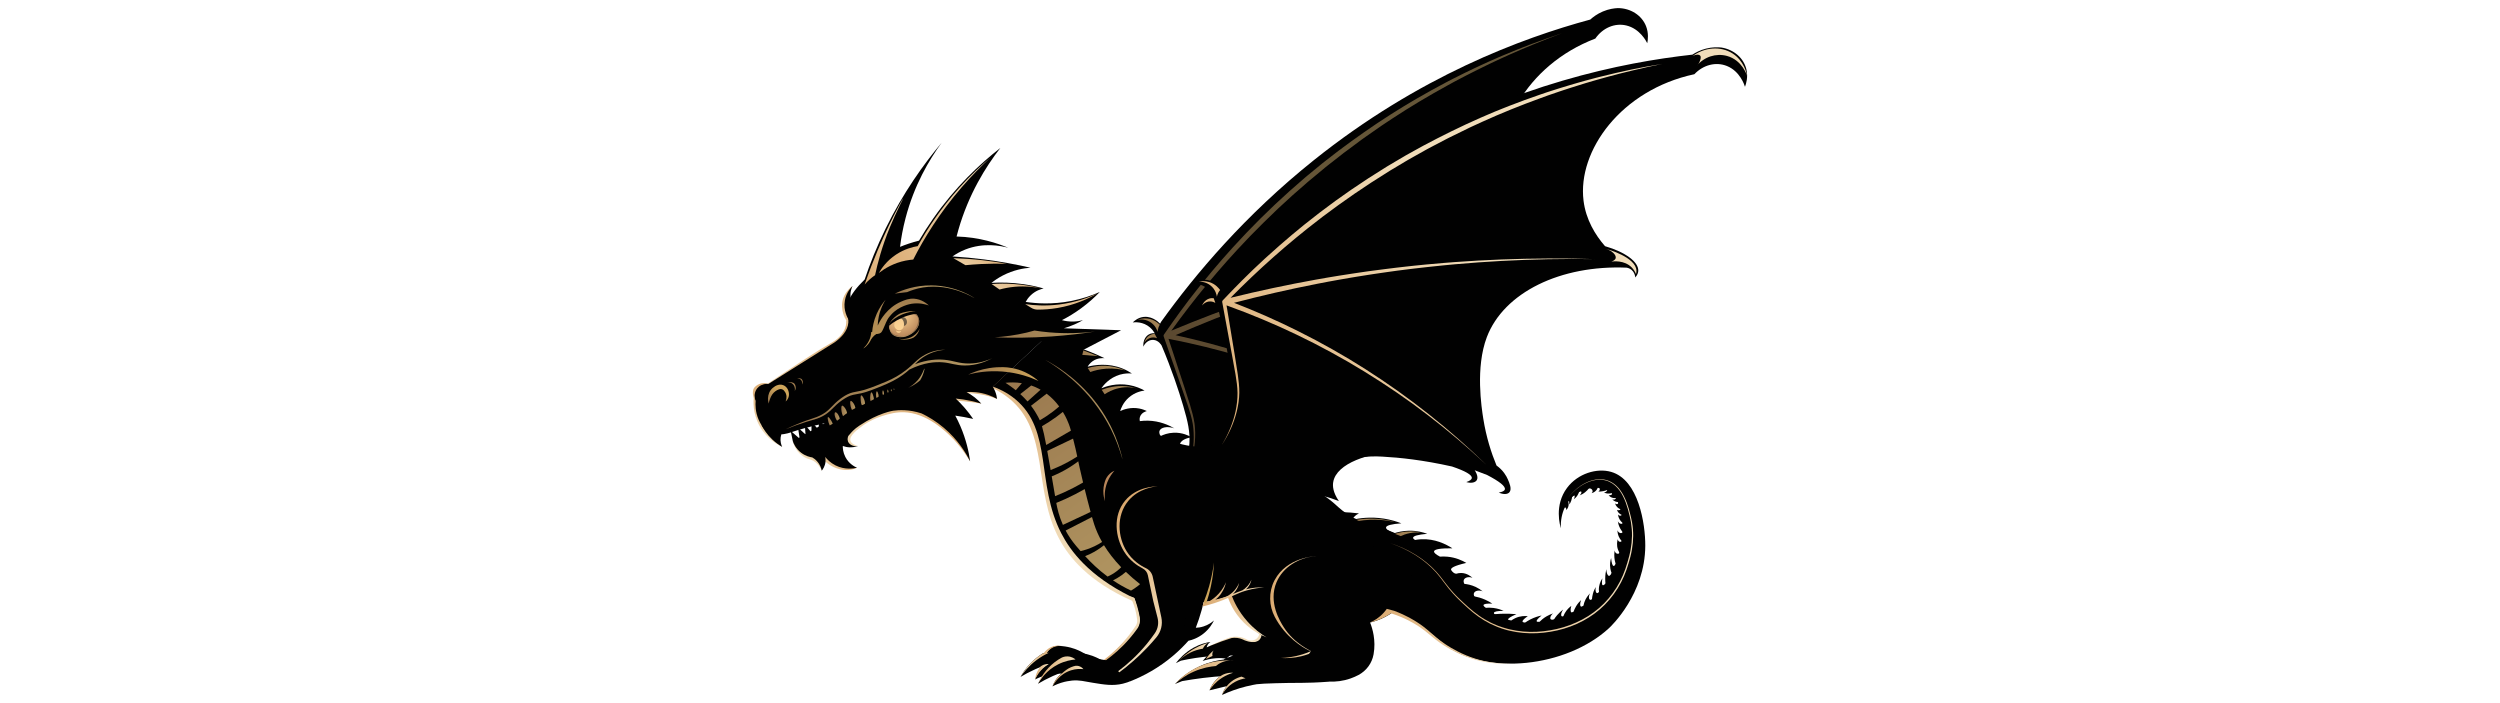 <?xml version="1.0" encoding="UTF-8" standalone="no"?>
<!-- Generator: Adobe Illustrator 24.1.2, SVG Export Plug-In . SVG Version: 6.00 Build 0)  -->

<svg
   version="1.1"
   x="0px"
   y="0px"
   viewBox="0 0 6826.667 1920"
   xml:space="preserve"
   id="svg180"
   width="1280"
   height="360"
   xmlns="http://www.w3.org/2000/svg"
   xmlns:svg="http://www.w3.org/2000/svg"><defs
   id="defs180" />
<style
   type="text/css"
   id="style1">
	.st0{fill:url(#SVGID_1_);}
	.st1{fill:#010101;}
	.st2{opacity:0.57;fill:url(#SVGID_2_);}
	.st3{fill:url(#SVGID_3_);}
	.st4{fill:url(#SVGID_4_);}
	.st5{fill:url(#SVGID_5_);}
	.st6{fill:url(#SVGID_6_);}
	.st7{fill:url(#SVGID_7_);}
	.st8{fill:url(#SVGID_8_);}
	.st9{fill:url(#SVGID_9_);}
	.st10{fill:url(#SVGID_10_);}
	.st11{fill:url(#SVGID_11_);}
	.st12{fill:url(#SVGID_12_);}
	.st13{fill:url(#SVGID_13_);}
	.st14{fill:url(#SVGID_14_);}
	.st15{fill:url(#SVGID_15_);}
	.st16{fill:url(#SVGID_16_);}
	.st17{fill:url(#SVGID_17_);}
	.st18{fill:url(#SVGID_18_);}
	.st19{fill:url(#SVGID_19_);}
	.st20{fill:url(#SVGID_20_);}
	.st21{fill:url(#SVGID_21_);}
	.st22{fill:url(#SVGID_22_);}
	.st23{fill:url(#SVGID_23_);}
	.st24{fill:url(#SVGID_24_);}
	.st25{fill:url(#SVGID_25_);}
	.st26{fill:url(#SVGID_26_);}
	.st27{fill:url(#SVGID_27_);}
	.st28{fill:url(#SVGID_28_);}
	.st29{fill:url(#SVGID_29_);}
	.st30{fill:url(#SVGID_30_);}
	.st31{fill:url(#SVGID_31_);}
	.st32{fill:url(#SVGID_32_);}
	.st33{fill:url(#SVGID_33_);}
	.st34{fill:url(#SVGID_34_);}
	.st35{fill:url(#SVGID_35_);}
	.st36{fill:url(#SVGID_36_);}
	.st37{fill:url(#SVGID_37_);}
	.st38{fill:#B78559;}
	.st39{fill:url(#SVGID_38_);}
	.st40{fill:url(#SVGID_39_);}
	.st41{fill:url(#SVGID_40_);}
	.st42{fill:url(#SVGID_41_);}
	.st43{fill:url(#SVGID_42_);}
	.st44{fill:url(#SVGID_43_);}
	.st45{fill:url(#SVGID_44_);}
	.st46{fill:url(#SVGID_45_);}
	.st47{fill:#CEA55B;}
	.st48{fill:url(#SVGID_46_);}
	.st49{fill:url(#SVGID_47_);}
	.st50{fill:url(#SVGID_48_);}
	.st51{fill:url(#SVGID_49_);}
	.st52{fill:url(#SVGID_50_);}
	.st53{fill:url(#SVGID_51_);}
	.st54{fill:url(#SVGID_52_);}
	.st55{fill:url(#SVGID_53_);}
	.st56{fill:#FFD797;}
	.st57{fill:url(#SVGID_54_);}
	.st58{opacity:0.58;fill:#1D1D1B;}
	.st59{fill:url(#SVGID_55_);}
	.st60{fill:url(#SVGID_56_);}
	.st61{opacity:0.29;fill:#010101;}
	.st62{fill:url(#SVGID_57_);}
	.st63{fill:url(#SVGID_58_);}
	.st64{fill:url(#SVGID_59_);}
	.st65{fill:url(#SVGID_60_);}
	.st66{fill:url(#SVGID_61_);}
	.st67{fill:url(#SVGID_62_);}
	.st68{fill:url(#SVGID_63_);}
	.st69{fill:url(#SVGID_64_);}
	.st70{fill:url(#SVGID_65_);}
	.st71{fill:url(#SVGID_66_);}
	.st72{fill:url(#SVGID_67_);}
	.st73{fill:url(#SVGID_68_);}
	.st74{fill:url(#SVGID_69_);}
	.st75{fill:url(#SVGID_70_);}
	.st76{fill:url(#SVGID_71_);}
	.st77{fill:url(#SVGID_72_);}
	.st78{fill:url(#SVGID_73_);}
	.st79{fill:url(#SVGID_74_);}
	.st80{fill:url(#SVGID_75_);}
	.st81{fill:url(#SVGID_76_);}
	.st82{fill:url(#SVGID_77_);}
	.st83{fill:url(#SVGID_78_);}
	.st84{fill:url(#SVGID_79_);}
	.st85{fill:url(#SVGID_80_);}
	.st86{fill:url(#SVGID_81_);}
	.st87{fill:url(#SVGID_82_);}
	.st88{fill:url(#SVGID_83_);}
	.st89{fill:url(#SVGID_84_);}
</style>



<g
   id="g182"
   transform="translate(2055.85,22.1)"><g
     id="Слой_3"
     transform="translate(-515.146,-54.2)">
	<g
   id="g10">
		<path
   class="st1"
   d="m 2954,103.3 c -11.7,-29.5 -42,-48.9 -76.7,-49.1 -9.9,0.4 -24.7,2.3 -41.2,9.3 -15.5,6.6 -26.9,15.3 -34.3,22 -186.2,50.4 -468.3,154.7 -755.1,384.2 -187.2,149.8 -322.7,310 -416.7,441 l -2.9,5.3 c -3.6,-3.8 -9.4,-9.1 -17.5,-13.1 -6.7,-3.3 -12.7,-4.8 -17.1,-5.4 -3.3,-0.4 -7.1,-0.4 -11.2,0.1 -14.2,1.9 -24.1,10.3 -28.8,14.9 6.2,-0.7 28.3,-2.5 47,13.7 6.1,5.3 10.3,11.2 13.2,16.1 -3.2,-0.4 -10.6,-0.8 -17.7,3.9 -9.5,6.2 -14.7,18.9 -13.5,32.5 5.5,-12.5 17.1,-19.8 28.7,-18.3 13,1.6 20,13.4 21,15 27.9,66 46.5,122.4 58.9,164.3 13.7,46.5 18.8,72.1 17.1,103 -2.6,47.5 -19.9,83.8 -32.4,104.9 77.6,41.3 155.2,82.7 232.8,124 0,-5.6 1.1,-10.2 2.8,-14.1 12,-27.3 62.4,-33.2 125,-19 C 2015,1417 2012,1400 2012,1390 c 0.2,-53.6 88.7,-95.3 153.4,-107.3 29,-5.4 51.8,-4.6 68.9,-3.7 46.2,2.5 110.3,9.1 190.1,27 36.5,12.4 54.5,22.8 53.9,31.2 -0.3,4.3 -5.3,8 -15,11.3 12.9,3.7 24.5,1.7 28.7,-5.5 5.6,-9.7 -4.3,-25.3 -10.1,-34.4 -5,-7.8 -15.6,-21.9 -36.1,-32.2 0,0 0,0 0,0 -19.2,-31.4 -39.6,-71.9 -55.5,-121.1 -9.1,-28.4 -43,-134.1 -24.5,-221.3 27.1,-127.6 168.6,-225.9 348.4,-246.1 5.8,0.2 12.9,1.9 18.9,7.8 5.3,5.3 7.5,11.6 8.3,15.1 4.9,-7.8 5.8,-14 5.3,-18.8 -2.2,-24.3 -42.3,-45.6 -100.1,-53.1 0,0 0,0 0,0 -31.4,-26.4 -62.9,-63.7 -77.1,-113.9 -37.6,-131.9 54.8,-314.4 246.1,-387.6 20.1,-29.1 53,-43.2 84.4,-35.8 37.3,8.7 55,43.6 57.4,48.5 1.9,-9.1 4.2,-27.5 -3.4,-46.8 z"
   id="path2" />
		
			<linearGradient
   id="SVGID_2_"
   gradientUnits="userSpaceOnUse"
   x1="1626.108"
   y1="1309.804"
   x2="2373.682"
   y2="737.889"
   gradientTransform="matrix(0.988,-0.154,0.154,0.988,-91.38,372.466)">
			<stop
   offset="0"
   style="stop-color:#98764D"
   id="stop3" />
			<stop
   offset="1"
   style="stop-color:#B29762"
   id="stop4" />
		</linearGradient>
		<path
   class="st2"
   d="m 2643.1,151.6 c -27,10.3 -53.9,20.8 -80.4,32.2 l -10,4.2 -9.9,4.4 -19.8,8.7 -19.7,9 c -6.6,3 -13.1,6 -19.6,9.2 l -19.5,9.4 -4.9,2.3 -4.8,2.4 -9.7,4.9 -19.4,9.7 -19.2,10 c -25.6,13.4 -50.8,27.6 -75.9,42 -3.2,1.8 -6.2,3.6 -9.4,5.5 l -9.3,5.5 -18.6,11.1 -18.4,11.4 c -6.1,3.8 -12.3,7.6 -18.4,11.5 -48.8,31.1 -96.1,64.5 -142.4,99.2 l -34.3,26.6 -8.6,6.7 -8.4,6.9 -16.8,13.8 -16.8,13.8 -4.2,3.5 -4.1,3.6 -8.2,7.1 c -10.9,9.5 -21.9,19 -32.7,28.6 l -32,29.4 -8,7.4 c -2.6,2.5 -5.2,5 -7.8,7.5 l -15.6,15.1 -15.6,15.1 c -5.1,5.1 -10.2,10.3 -15.2,15.5 l -15.2,15.5 -7.6,7.8 c -2.5,2.6 -4.9,5.3 -7.4,7.9 -40,41.9 -77.9,85.7 -114.3,130.7 l -6.9,8.4 -6.7,8.5 -13.4,17.1 -6.7,8.5 -6.5,8.7 -13,17.4 -6.5,8.7 -6.3,8.8 -12.7,17.6 c -4.3,5.8 -8.3,11.8 -12.5,17.8 l -12.4,17.8 v 0 c -0.9,1.3 -1.1,3 -0.6,4.5 v 0 l 16.6,47.6 16.7,47.6 c 11.1,31.7 22.4,63.4 33.1,95.1 5.2,15.9 10.2,31.9 13,48.2 1.4,8.2 2.1,16.4 2.5,24.8 0.4,8.3 0.4,16.7 -0.1,25 -0.5,8.3 -1.3,16.6 -2.6,24.9 -1.2,8.3 -2.9,16.5 -4.8,24.6 -3.9,16.3 -9.2,32.3 -15.5,47.8 7,-15.3 12.8,-31.1 17.3,-47.4 4.5,-16.2 7.5,-32.9 9,-49.8 1.4,-16.9 1.3,-33.9 -1,-50.8 -2.4,-16.9 -7.1,-33.2 -11.9,-49.3 -4.9,-16.1 -10.1,-32.1 -15.3,-48.1 l -15.7,-47.9 -15.7,-47.9 -12.4,-37.6 c 67.8,13.1 135.1,29.6 201.3,49.5 33.6,10.1 66.9,21.1 100,32.9 33,11.8 65.8,24.5 98.2,38.1 32.4,13.6 64.4,27.9 96.1,43.1 31.7,15.1 62.9,31.2 93.8,48 61.7,33.6 121.7,70.5 179.7,110.3 -57.3,-40.8 -116.7,-78.6 -178,-113.3 -30.6,-17.3 -61.7,-34 -93.2,-49.7 -31.5,-15.7 -63.4,-30.6 -95.7,-44.8 -32.2,-14.2 -64.9,-27.4 -97.9,-39.8 -33,-12.4 -66.3,-24 -99.9,-34.7 -60.9,-19.5 -122.7,-35.9 -185.2,-49.6 70.9,-30.9 142.8,-59.5 215.5,-85.8 10,-3.6 19.9,-7.2 29.9,-10.7 l 30,-10.5 30.1,-10.1 c 5,-1.7 10.1,-3.4 15.1,-5 l 15.1,-4.9 15.1,-4.9 15.2,-4.8 c 10.1,-3.2 20.2,-6.4 30.4,-9.4 l 30.4,-9.2 30.5,-8.8 c 5.1,-1.5 10.2,-2.9 15.3,-4.3 l 15.3,-4.2 15.3,-4.2 15.4,-4.1 c 10.3,-2.7 20.5,-5.5 30.8,-8.1 10.3,-2.6 20.5,-5.3 30.8,-7.8 41.2,-10.2 82.5,-19.7 124,-28.5 41.5,-8.8 83.2,-16.8 125,-24.2 41.8,-7.4 83.7,-13.9 125.7,-19.8 -42.1,5.3 -84.2,11.2 -126.1,17.9 -41.9,6.7 -83.7,14.1 -125.4,22.2 -41.7,8.2 -83.2,17 -124.6,26.6 -10.4,2.3 -20.7,4.9 -31,7.3 -10.3,2.5 -20.6,5.1 -30.9,7.6 l -15.5,3.8 -15.4,4 -15.4,4 c -5.1,1.3 -10.3,2.7 -15.4,4.1 l -30.7,8.4 -30.7,8.7 c -10.2,2.9 -20.4,5.9 -30.6,8.9 l -15.3,4.5 -15.2,4.7 -15.2,4.7 c -5.1,1.6 -10.2,3.1 -15.2,4.8 l -30.4,9.7 -30.3,10 c -10.1,3.3 -20.1,6.9 -30.2,10.3 -75.1,25.9 -149.5,54.2 -222.9,84.9 63.3,-87.9 132.4,-171.7 207.3,-249.8 2.5,-2.6 4.9,-5.2 7.4,-7.8 l 7.6,-7.7 15.2,-15.3 c 5.1,-5.1 10.1,-10.3 15.2,-15.3 l 15.5,-15 15.5,-15 c 2.6,-2.5 5.2,-5 7.8,-7.5 l 7.9,-7.3 31.8,-29.2 c 10.8,-9.5 21.6,-18.9 32.5,-28.4 l 8.1,-7.1 4.1,-3.5 4.2,-3.4 16.6,-13.8 16.6,-13.8 8.3,-6.9 8.5,-6.7 34,-26.6 4.2,-3.3 2.1,-1.7 2.2,-1.6 8.7,-6.4 17.3,-12.9 17.3,-12.9 4.3,-3.2 c 1.4,-1.1 2.9,-2.1 4.4,-3.1 l 8.8,-6.2 35.4,-24.7 4.4,-3.1 c 1.5,-1 3,-2 4.5,-3 l 9,-6 18,-11.9 c 48.1,-31.6 97.6,-61.1 148.1,-88.8 l 18.9,-10.4 19.1,-10.1 9.6,-5 4.8,-2.5 4.8,-2.4 19.3,-9.8 c 6.4,-3.3 12.9,-6.4 19.4,-9.6 l 19.4,-9.5 19.6,-9.2 9.8,-4.6 9.8,-4.5 19.7,-8.9 19.8,-8.6 9.9,-4.3 10,-4.2 19.9,-8.4 c 26.7,-10.9 53.5,-21.5 80.6,-31.6 -27.5,9.3 -54.7,18.9 -81.8,29 z"
   id="path4"
   style="fill:url(#SVGID_2_)" />
		
			<linearGradient
   id="SVGID_3_"
   gradientUnits="userSpaceOnUse"
   x1="1363.86"
   y1="967.009"
   x2="2111.435"
   y2="395.094"
   gradientTransform="matrix(0.988,-0.154,0.154,0.988,-91.38,372.466)">
			<stop
   offset="0"
   style="stop-color:#98764D"
   id="stop5" />
			<stop
   offset="1"
   style="stop-color:#B29762"
   id="stop6" />
		</linearGradient>
		<path
   class="st3"
   d="m 1565.6,905.4 c 3.8,-0.8 17.8,-3.1 32.3,4.8 16.6,9.1 21.7,25 22.6,28.2 0.1,-2.9 0.5,-7.1 2.1,-11.7 1.1,-3.2 2.5,-5.8 3.8,-7.7 -3.5,-3.6 -15,-14.8 -33.5,-17.1 -12.4,-1.7 -22.4,1.5 -27.3,3.5 z"
   id="path6"
   style="fill:url(#SVGID_3_)" />
		
			<linearGradient
   id="SVGID_4_"
   gradientUnits="userSpaceOnUse"
   x1="1382.913"
   y1="991.913"
   x2="2130.487"
   y2="419.998"
   gradientTransform="matrix(0.988,-0.154,0.154,0.988,-91.38,372.466)">
			<stop
   offset="0"
   style="stop-color:#98764D"
   id="stop7" />
			<stop
   offset="1"
   style="stop-color:#B29762"
   id="stop8" />
		</linearGradient>
		<path
   class="st4"
   d="m 1583.9,968.4 c 1,-1.7 7.5,-12.5 20.3,-14.5 6.5,-1 11.9,0.6 14.6,1.7 -2.1,-4 -4.3,-8 -6.4,-11.9 -3.1,0.1 -7.3,0.7 -11.8,2.9 -12.6,6 -16.1,19.4 -16.7,21.8 z"
   id="path8"
   style="fill:url(#SVGID_4_)" />
		
			<linearGradient
   id="SVGID_5_"
   gradientUnits="userSpaceOnUse"
   x1="1743.619"
   y1="1463.408"
   x2="2491.194"
   y2="891.494"
   gradientTransform="matrix(0.988,-0.154,0.154,0.988,-91.38,372.466)">
			<stop
   offset="0"
   style="stop-color:#DAA96F"
   id="stop9" />
			<stop
   offset="1"
   style="stop-color:#F1DDBA"
   id="stop10" />
		</linearGradient>
		<path
   class="st5"
   d="m 2649.7,645.8 c 19.6,3 31.2,13.2 30.5,21.1 -0.5,6 -8.1,10.1 -10.3,11.2 4.3,-1.4 34.2,-10.2 57.6,7.2 6.7,5 11.2,11 14.2,16.1 0.5,-3.5 0.3,-6.7 -0.2,-9.6 -7.3,-36.1 -86.4,-45.4 -91.8,-46 z"
   id="path10"
   style="fill:url(#SVGID_5_)" />
	</g>
	<linearGradient
   id="SVGID_6_"
   gradientUnits="userSpaceOnUse"
   x1="1746.772"
   y1="1645.127"
   x2="1845.301"
   y2="1790.833">
		<stop
   offset="0"
   style="stop-color:#DAA96F"
   id="stop11" />
		<stop
   offset="1"
   style="stop-color:#F1DDBA"
   id="stop12" />
	</linearGradient>
	<path
   class="st6"
   d="m 1898,1763.5 c -0.5,2.4 -1.9,7.4 -6.1,11.5 -7.4,7.2 -17.8,6.1 -20.3,5.8 -7.1,-0.8 -7,-3.5 -17.4,-6.8 -3.9,-1.3 -12.7,-3.7 -23.1,-3.2 -7.7,0.4 -13.5,2.2 -18,3.7 -22.5,7.7 -50.4,21.4 -57.7,25 21.4,-4.3 45.5,-8 72.1,-10.2 26.8,-2.2 51.5,-2.5 73.4,-1.8 8.9,-5.4 17.9,-10.9 26.8,-16.3 -9.5,-3.7 -19.1,-7.5 -28.6,-11.2 -0.3,1.1 -0.7,2.3 -1.1,3.5 z"
   id="path12"
   style="fill:url(#SVGID_6_)" />
	<path
   class="st1"
   d="m 2042.9,1589.6 -53.6,18.8 c -18,-11.4 -36,-22.8 -54,-34.2 l -92.6,39.9 c 2.9,18.4 9.1,45.9 23.8,74.8 22,43.2 50.9,66 66,76.3 -11.2,6 -22.3,12 -33.5,18 -2.9,0.8 -6,1.5 -9.3,1.9 -16,2 -29.5,-2.9 -38.4,-7.5 -3.5,-1.4 -8.1,-2.9 -13.4,-3.5 -6.3,-0.8 -11.7,-0.3 -15.8,0.4 -17.7,5.5 -36.5,12.2 -56,20.3 -4,1.7 -8,3.4 -11.9,5.1 0,0 0,0 0,0 0.4,-1.5 0.9,-3.1 1.7,-4.8 2.6,-5.6 6.5,-8.6 8.7,-10 -11.7,1.7 -27.9,5.6 -45.8,15.5 -23.5,13 -39.5,30.6 -48.7,42.4 4.4,-2.3 9,-4.6 13.9,-6.8 25.7,-5.6 54.3,-10.2 85.5,-12.5 20.1,-1.5 39.2,-1.9 57.1,-1.5 -8.1,3.5 -15,5.7 -20.1,7.1 -0.1,-0.1 -0.2,-0.1 -0.3,-0.2 -1.8,1.3 -3.5,2.7 -5.3,4 0,0 0,0 0,0 -16.5,1.9 -39.3,6.5 -64.3,17.8 -33.3,15 -55.9,35.3 -68.9,49 6.2,-2.7 12.8,-5.3 19.6,-7.9 36.4,-6.5 76.9,-11.8 121,-14.4 28.5,-1.7 55.5,-2.2 80.8,-1.7 -11.4,4.1 -21.2,6.6 -28.4,8.3 -0.1,-0.1 -0.3,-0.2 -0.4,-0.2 l -10.7,-4.5 c -6.6,1.7 -15.8,5 -25.3,11.7 -18.4,13.2 -25.6,31.1 -28.1,38.6 18.8,-8.7 41.1,-17.2 66.7,-23.5 7.9,-1.4 13.9,-3 17.7,-3.9 3.5,-0.7 7,-1.3 10.3,-1.9 11.1,-1.4 26.4,-1.9 50.7,-2.7 32.8,-1 45.4,-0.9 70.1,-1 18.1,-0.1 44.7,-0.8 77.3,-3.3 0,0 -0.1,-0.1 -0.1,-0.1 18.7,0.5 37.8,-1.4 58.7,-8.8 7.8,-2.8 14.8,-5.9 21.2,-9.3 21.6,-11.4 36.9,-32.2 41.2,-56.2 0,-0.1 0.1,-0.3 0.1,-0.4 6.8,-38.5 -3.1,-70.4 -9.5,-86.6 8.6,-2.1 18,-5 27.8,-9.1 32.2,-13.6 54.1,-33.9 67.4,-49 -84.5,-28.2 -168.7,-56.3 -252.9,-84.4 z"
   id="path13" />
	<path
   class="st1"
   d="m 1818.2,1651.4 c 4.8,16.3 14.4,41.3 34,67.1 18.2,23.9 38.1,39.2 51.9,48.1 -0.5,3.4 -1.8,8.6 -5.9,12.7 -5.2,5.3 -12.2,6 -15.1,6.3 -20.9,2.4 -50.3,9.5 -50.3,10.9 0,1.5 31,3.7 131.4,7 l -4.1,-57.5 -39.4,-113.5 -53.5,-11.8 z"
   id="path14" />
	<path
   class="st1"
   d="m 1799.8,1873.1 c -4.1,2.3 -8.6,5.3 -13,9.1 -14,11.9 -21.2,25.9 -24.8,35 51.1,-12.5 102.3,-25 153.4,-37.5 l -45.2,-29.1 z"
   id="path15" />
	<linearGradient
   id="SVGID_7_"
   gradientUnits="userSpaceOnUse"
   x1="1488.512"
   y1="1240.945"
   x2="1279.517"
   y2="1451.371">
		<stop
   offset="0"
   style="stop-color:#DAA96F"
   id="stop15" />
		<stop
   offset="1"
   style="stop-color:#F1DDBA"
   id="stop16" />
	</linearGradient>
	<path
   class="st7"
   d="m 1172,1093 c 9.1,4.3 25.1,12.7 42.3,26.6 112.8,91.3 64,249 138.2,385.7 26.3,48.5 79.2,114.8 198.6,167.6 6.4,-5.8 12.7,-11.6 19.1,-17.4 l -257.2,-588.8 -128.1,-16.3 -30.6,30.1 c 6,4.2 11.8,8.4 17.7,12.5 z"
   id="path16"
   style="fill:url(#SVGID_7_)" />
	<path
   class="st1"
   d="m 2215.2,1466.3 c -14.8,-2.7 -36,-8 -59,-19.9 -25.2,-13 -40.5,-27.8 -51.3,-37.5 -19.6,-17.6 -46.5,-35.3 -100.3,-70.5 -86.6,-56.6 -145.1,-93.9 -220.6,-91.3 -23.5,0.8 -22,4.5 -44.5,4.7 -71.5,0.7 -129.4,-36.9 -167.7,-69.7 -0.6,-2.5 -1.2,-7 0.5,-12 4.1,-12 17.6,-15.3 18.6,-15.6 -5.5,-2.7 -12.4,-5.3 -20.7,-6.9 -23.6,-4.5 -43.2,2.8 -52.1,6.9 2.1,-6.9 7.9,-22.9 23.2,-36.5 17.3,-15.4 36.4,-18.6 43.4,-19.4 -9.8,-5.5 -24.2,-11.9 -42.4,-15.1 -34.7,-6 -62.8,3.6 -75.6,8.9 5.4,-7.8 21.7,-28.9 50.8,-37.3 13,-3.7 24.5,-3.8 32.7,-3.1 -7.2,-4.8 -15.7,-9.6 -25.5,-13.5 -39.5,-16 -76.8,-9.8 -95.5,-5.1 2.3,-3.9 6.5,-10 13.7,-15 13.5,-9.4 27.8,-8.6 32.3,-8.2 -11.1,-5.4 -22.8,-10.7 -35.1,-15.7 -47.2,-19.2 -91.9,-30.2 -131.2,-36.3 -46.2,43.2 -92.5,86.4 -138.7,129.5 14.5,5.1 38,15.1 61.4,34.4 103.3,85.2 55.7,230.5 125.6,366.1 25.7,49.9 76.4,116.2 187.8,171.7 19.5,9.8 37.8,11.6 37.8,11.6 78.6,5.2 136.6,6.5 153.3,5.4 13,-0.9 24.8,-2.8 24.8,-2.8 4.5,-0.7 11.7,-2 20.9,-4.3 18.3,-4.6 31.8,-9.9 38,-12.3 5.5,-2.1 37.7,-14.1 70.7,-19.1 12.7,-1.9 31.6,-3.8 55.1,-2 96.7,27.1 193.4,54.1 290,81.2 -6.6,-83.6 -13.5,-167.5 -20.4,-251.3 z"
   id="path17" />
	<path
   class="st1"
   d="m 1605.5,1664.7 c 6.1,17.5 11.9,36.7 16.9,57.5 2.7,11.1 4.9,21.9 6.8,32.3 -8.8,10.8 -18.2,21.7 -28.3,32.7 -28.7,31.4 -57.5,58.1 -85.1,80.7 10,8.2 20.1,16.3 30.1,24.5 34.2,-13.5 77.3,-35.6 119.7,-72.2 14.9,-12.9 27.8,-25.9 38.9,-38.4 8.7,-1.9 25.1,-6.7 41.4,-19.8 16.2,-12.9 24.5,-27.7 28.3,-35.7 -5.4,4.8 -14.8,12 -28.3,16.3 -8.2,2.7 -15.6,3.5 -21.3,3.7 5.7,-14.8 11.3,-31.1 16.2,-49 7.1,-26 11.6,-50.1 14.3,-71.5 -49.8,13 -99.7,25.9 -149.6,38.9 z"
   id="path18" />
	<path
   class="st1"
   d="m 2139.2,1449.3 c 61.1,11.1 147.4,35.5 230.2,96.1 108.9,79.7 117.1,152.7 207.1,179.3 84.7,25 191.1,-7.1 252.3,-79.4 74.8,-88.4 79.5,-234.6 25.8,-271.1 -23.8,-16.2 -61,-12.1 -86.4,3 -31,18.4 -48.7,55.8 -46.7,97.3 -1.9,-5.9 -18.9,-62.5 16.9,-110.2 29.5,-39.4 81.5,-54.8 120.2,-43.7 75.4,21.6 93.6,142.3 93.4,201.6 -0.5,132.2 -93.5,220.1 -99.3,225.4 -116.4,106.8 -334.1,130.2 -448.9,44.7 -35,-26.1 -89.5,-84.7 -181.7,-97.3 -26.1,-3.6 -48.1,-2.5 -62.6,-1 -6.9,-81.7 -13.6,-163.2 -20.3,-244.7 z"
   id="path19" />
	<path
   class="st1"
   d="m 3228.3,222.2 c -7,-31 -34,-54.8 -68.2,-60.3 -9.9,-1.1 -24.7,-1.5 -42.1,2.9 -16.3,4.1 -28.9,11 -37.3,16.5 -191.7,21.2 -486.5,80.9 -805.2,263.6 -208,119.3 -366.5,256.7 -479.5,371.7 l -3.7,4.8 c -2.9,-4.3 -7.9,-10.4 -15.3,-15.7 -6.1,-4.3 -11.8,-6.7 -16.1,-8 -3.2,-0.9 -6.9,-1.5 -11.1,-1.6 -14.4,-0.3 -25.4,6.4 -30.7,10.3 6.3,0.2 28.3,1.9 44.3,20.7 5.2,6.2 8.5,12.6 10.6,17.9 -3.1,-0.9 -10.3,-2.4 -18.1,1.1 -10.3,4.7 -17.4,16.4 -18.4,30.1 7.4,-11.5 19.9,-16.9 31.2,-13.7 12.6,3.6 17.7,16.3 18.4,18.1 17.4,69.5 27.2,128.1 32.9,171.4 6.4,48.1 7.5,74.1 1.1,104.4 -9.9,46.5 -32.5,79.7 -48.1,98.7 70.3,52.8 140.7,105.5 211,158.3 0.9,-5.6 2.7,-9.9 4.9,-13.5 16.1,-25.1 66.8,-23.3 126.4,0.4 -16.7,-24.3 -17.1,-41.6 -15.5,-51.4 8.4,-53 102.3,-80.5 168.1,-82.5 29.5,-0.9 51.9,3.4 68.7,6.9 45.3,9.5 107.6,25.9 183.6,55.9 34.2,17.8 50.3,30.9 48.4,39.1 -1,4.2 -6.5,7.1 -16.6,8.8 12.1,5.6 24,5.4 29.2,-1 7.1,-8.7 -0.3,-25.6 -4.7,-35.5 -3.7,-8.5 -12.1,-24 -30.7,-37.4 0,0 0,0 0,0 -14.1,-34 -28.1,-77.1 -36.2,-128.2 -4.6,-29.4 -21.9,-139.1 9.8,-222.4 46.4,-121.9 201.3,-197.3 382,-189.6 5.7,1.1 12.4,3.9 17.4,10.6 4.5,6 5.6,12.7 5.9,16.2 6,-6.9 7.9,-13 8.2,-17.7 1.6,-24.3 -34.8,-51.6 -90.8,-67.8 0,0 0,0 0,0 -26.9,-30.9 -52.3,-72.6 -58.7,-124.4 -16.8,-136.1 102.4,-302.2 302.7,-345.2 24.3,-25.7 59,-34.5 88.9,-22.4 35.5,14.3 47.7,51.5 49.3,56.8 3.4,-8.9 8.6,-26.7 4,-46.9 z"
   id="path20" />
	<path
   class="st1"
   d="m 1571.8,1182.1 c 6.8,-0.9 14.2,-1.5 22.2,-1.3 31.7,0.7 56.7,12 72,20.9 -20.2,-6.8 -36.7,-2.2 -40.3,6.5 -0.5,1.2 -2.3,6.2 2.6,14.8 7.2,-3.6 19.8,-8.7 36.2,-9.3 23.5,-0.8 40.9,8 48.3,12.3 -12.8,2.4 -27.6,7.3 -31.4,18.1 -5.3,15.4 15.4,31.5 11.6,37.9 -3.7,6.1 -29.2,1.4 -112.3,-36.4 -3,-21.1 -5.9,-42.3 -8.9,-63.5 z"
   id="path21" />
	<path
   class="st1"
   d="m 2084.9,1431.5 c 18.8,-1.2 39.5,-1.4 61.8,0.2 8.1,0.6 16,1.4 23.5,2.3 -3.7,1.7 -9,4.8 -13.9,10.3 -2.3,2.6 -4,5.1 -5.3,7.3 20.3,-4.7 51,-9 87.4,-3.3 18.6,2.9 34.6,7.8 47.5,12.8 -27.2,2 -41.1,5.8 -41.8,11.3 -0.6,4.3 6.7,9.6 21.8,15.9 9.8,-3.2 23.8,-6.7 40.9,-7 21.7,-0.4 39,4.5 49.9,8.4 -25.4,2.3 -38.3,5.9 -38.7,10.7 -0.2,1.9 1.6,3.9 5.2,6.2 5.3,-1 10.9,-1.7 16.9,-2 37.4,-1.9 67.6,13.4 85.1,24.7 -32.2,-0.3 -48.9,2.5 -50,8.3 -0.7,3.6 4.7,8.5 16.2,14.5 6,-0.5 12.6,-0.6 19.9,0.1 22.9,2 40.7,10.3 52,17 -34.2,7.9 -41.8,13.9 -41.7,18.1 0,2.8 3.6,7.6 8.4,9.9 2.4,1.1 4.7,1.4 6.1,1.5 3.5,-1.1 7.8,-2 12.9,-2 16.2,0.1 27.5,9.9 31.1,13.2 -10.9,-4.2 -20.9,-0.6 -23.5,5.5 -1.9,4.5 0.6,9.5 1.5,11.1 7.7,0.7 18.8,2.7 31,8.4 7.9,3.8 14.2,8.1 18.9,11.9 -10.9,-4.2 -20.8,-1.4 -23.5,4.3 -0.4,0.8 -1.8,4 0.4,9.4 8.2,1.5 18.4,4.1 29.6,9 7.8,3.4 14.3,7.2 19.7,10.8 -15.1,-0.5 -23.1,0.9 -24,4.1 -0.5,1.9 1.4,4.4 5.6,7.5 5.8,-0.6 13.2,-0.8 21.6,0.3 11.7,1.5 21.1,4.9 27.6,7.9 -16.8,0.1 -25.6,1.9 -26.3,5.5 -0.2,1.1 0.3,2.3 1.5,3.6 5.6,-0.5 11.4,-0.9 17.4,-1.1 15.4,-0.6 29.6,-0.1 42.5,1.1 -15.7,6.7 -23.2,11.6 -22.5,14.6 0.4,1.6 3,2.7 7.9,3.2 3.1,-2.4 7,-4.9 11.6,-7 13.8,-6.4 26.9,-6.1 34.1,-5.3 -7.9,5.3 -15.5,11.5 -14.2,15.1 0.4,1.2 2,2.4 6.3,2.9 4.1,-2.9 8.8,-6 14.2,-8.8 11.7,-6.1 22.7,-9.3 31.4,-11.1 -10.2,8.2 -14.6,13.5 -13.4,15.9 0.7,1.4 3.3,1.8 7.8,1.3 4.4,-4.5 10.8,-10.1 19.4,-15.1 6.5,-3.8 12.7,-6.2 17.7,-7.8 -7.2,5.4 -9.2,12.5 -7,15.4 2.2,2.9 8.5,1.7 9.1,1.5 2.2,-3.7 5.1,-7.8 8.6,-11.9 5.8,-6.8 11.7,-11.9 16.7,-15.6 -5.5,8.3 -7,15.6 -4.2,18.1 0.6,0.5 1.8,1.3 4.5,1 1,-2.9 2.4,-6.1 4.3,-9.4 5.4,-9.6 12.5,-15.9 17.6,-19.6 -2.7,9.2 -2.5,16.2 0.4,17.7 0.7,0.3 2.3,0.8 5.6,-1.3 1.4,-4.4 3.7,-9.9 7.2,-15.7 4.5,-7.5 9.6,-12.9 13.6,-16.6 -3.4,8.9 -3.4,15.9 -0.5,17.5 0.5,0.3 2.5,1.2 7,-1.8 0.5,-3 1.2,-6.3 2.4,-9.8 3.9,-11.5 10.6,-19.4 15.4,-24.1 -4.2,7.7 -3.8,14.8 -0.5,16.9 0.5,0.3 2.3,1.3 5.8,0.3 0.2,-4.5 0.8,-10.3 2.7,-16.8 2.1,-7.6 5.2,-13.5 7.7,-17.8 -1.8,8.9 0,15.4 3.2,16.5 0.5,0.2 2.4,0.6 5.8,-2 -0.6,-4.1 -0.9,-9.7 0.2,-16.3 1.7,-10.3 6.1,-17.8 9,-22 -0.8,4.4 -3,17 0.8,18.7 1,0.4 3.1,0.4 7.6,-4.1 -0.5,-4.2 -0.8,-8.8 -0.8,-13.8 0,-9.9 1.4,-18.6 3,-25.7 0.4,10.7 3.7,17.8 7.2,18.1 3.4,0.3 6.6,-5.6 7.4,-7.3 -1.4,-3.4 -2.8,-7.6 -3.6,-12.5 -2.1,-12.4 0.2,-22.7 2.1,-28.8 1.4,14 3.7,21.2 6.8,21.6 1.7,0.2 3.5,-1.5 5.7,-5.2 -0.9,-2.9 -1.8,-6.1 -2.4,-9.6 -2.1,-10.9 -1.5,-20.4 -0.4,-27.7 0.4,5 3.8,8.8 7.6,9.2 3.1,0.3 5.4,-1.6 6.1,-2.1 -1.6,-2.5 -3.3,-5.5 -4.6,-9.1 -4.5,-12.3 -2.1,-23.5 -0.6,-28.8 0.2,4 2.9,7.1 6,7.4 2.6,0.3 4.7,-1.5 5.1,-1.9 -1.8,-1.8 -3.6,-4 -5.3,-6.7 -5.7,-8.9 -6.6,-17.9 -6.7,-23 1.6,4.9 5.7,8 9.6,7.8 2.4,-0.1 4.2,-1.6 5.1,-2.4 -2.3,-2.6 -4.9,-6 -7.2,-10.3 -4.1,-7.5 -5.7,-14.6 -6.5,-19.5 2.7,4.9 7.1,7.5 10.7,6.7 0.8,-0.2 2,-0.6 3.2,-1.9 -2.3,-1.7 -5.9,-4.8 -8.8,-9.8 -3.3,-5.6 -4.3,-10.9 -4.6,-13.9 1.8,2.7 4.8,4.1 7.3,3.5 1.7,-0.4 2.7,-1.6 3.2,-2.2 -1.8,-0.6 -4.6,-1.8 -7.4,-4.4 -3.8,-3.5 -5.3,-7.4 -5.8,-9.3 0.6,0.3 4.1,2 7.6,0.4 1.1,-0.5 1.9,-1.3 2.5,-1.9 -2.1,-0.8 -5.5,-2.3 -8.8,-5.4 -4.4,-4.2 -6.1,-8.9 -6.7,-11.2 2.4,3 6.1,3.2 7.7,1.6 1.1,-1 1.3,-2.9 0.8,-4.7 -1.9,-0.1 -4.7,-0.5 -7.9,-1.8 -4,-1.7 -6.7,-4.2 -8.1,-5.8 3.5,1.4 7,1 8.7,-1.1 0.4,-0.4 0.9,-1.3 1.1,-2.6 -1.9,0.4 -5.5,0.7 -9.6,-0.5 -5.6,-1.7 -8.9,-5.3 -10.1,-6.8 5.2,0.3 8.9,-1.4 9.3,-3.5 0.1,-0.4 0.1,-1.3 -0.9,-2.7 -2.1,0.8 -5.7,1.8 -10.3,1.5 -5.1,-0.3 -9,-2 -11.1,-3.1 0.8,0 5.3,-0.2 7.9,-3.7 0.8,-1.1 1.3,-2.2 1.5,-3.1 -2.9,1.2 -6.4,2.4 -10.4,3.2 -5.5,1.2 -10.3,1.4 -14.1,1.2 3.6,-2 4.8,-5.9 3.4,-8.4 -1.4,-2.5 -4.8,-2.6 -5,-2.6 -0.6,1.9 -1.6,4.4 -3.6,7 -4.6,6 -11.1,7.8 -13.4,8.4 0.7,-0.6 2.9,-2.7 2.9,-5.5 0,-3.8 -3.9,-7.7 -9.7,-8.3 -2.4,3.3 -5.9,7.5 -11,11.5 -5.5,4.3 -10.8,6.9 -14.7,8.4 4.4,-4.1 5.8,-8.5 4.4,-10.2 -1.3,-1.6 -4.9,-0.8 -5.6,-0.6 -0.8,2.8 -2.1,6.4 -4.4,10.2 -3.4,5.6 -7.5,9.1 -10.2,11.2 2.4,-5.2 2.9,-9.4 1.4,-10.3 -1.7,-1.1 -5.7,2.4 -6.3,2.9 -0.2,3 -0.7,7.1 -2.4,11.7 -1.5,4.2 -3.4,7.6 -5,9.9 -0.2,-6.6 -0.7,-10 -1.6,-10.1 -0.4,-0.1 -1,0.7 -1.6,2.2 0.7,2 1.7,5.7 1.1,10.2 -0.9,7.1 -5,11.5 -6.5,13 0.8,-3.7 -0.9,-6.8 -3.2,-7.4 -1.6,-0.4 -3.1,0.5 -3.7,0.9 5.3,-16.7 10.6,-33.4 16,-50.1 l 55.2,-29.6 54.3,5.3 41.7,26.2 20.9,63.2 4,128.1 -41.7,123.1 -153.9,77.5 -229.4,-4 c 0,0 -149,-122.2 -151,-128.1 -2,-6 -163.9,-127.1 -163.9,-127.1 l -84.4,-32.8 z"
   id="path22" />
	<path
   class="st1"
   d="m 1479.6,1834.7 c -8.7,-0.8 -21.6,-2.7 -36.3,-7.8 -17.2,-6 -24.8,-12.3 -38,-18.4 -12.2,-5.6 -30.3,-11.8 -55.7,-12.8 -3.2,-0.1 -12,0.2 -20.7,6.2 -6.6,4.6 -9.9,10.3 -11.3,13.2 -3.4,0.3 -6.8,0.6 -10.2,0.9 -9.8,6 -22.5,15.1 -35.2,28.4 -12.4,13.1 -20.8,26.1 -26.2,36.1 11.9,-7.1 25.6,-14.4 41,-21.3 12.6,-5.6 24.6,-10.2 35.8,-13.9 -3.7,1.8 -7.7,4.1 -11.8,7.1 -15.3,11.4 -22.2,26.7 -25.3,35.2 7.8,-4 18.7,-8.9 32.4,-12.3 1.4,-0.3 10.6,-2.6 20.9,-3.6 20.3,-1.9 33,2.1 57.4,6.1 31.4,5.2 54.4,8.9 81.4,2.4 8.8,-2.1 15.9,-4.8 20.6,-6.8 -6.2,-12.8 -12.5,-25.8 -18.8,-38.7 z"
   id="path23" />
	<path
   class="st1"
   d="m 1550.2,1645.4 c 6.1,17.5 11.9,36.7 16.9,57.5 1.1,4.7 2.2,9.3 3.2,13.9 2.5,11.6 -0.6,23.7 -8.3,32.7 -5.2,6.1 -10.7,12.3 -16.3,18.4 -28.7,31.4 -57.5,58.1 -85.1,80.7 10,8.2 20.1,16.3 30.1,24.5 34.2,-13.5 77.3,-35.6 119.7,-72.2 14.9,-12.9 27.8,-25.9 38.9,-38.4 8.7,-1.9 25.1,-6.7 41.4,-19.8 16.2,-12.9 24.5,-27.7 28.3,-35.7 -5.4,4.8 -14.8,12 -28.3,16.3 -8.2,2.7 -15.6,3.5 -21.3,3.7 5.7,-14.8 11.3,-31.1 16.2,-49 7.1,-26 11.6,-50.1 14.3,-71.5 -49.9,13 -99.8,26 -149.7,38.9 z"
   id="path24" />
	<path
   class="st1"
   d="m 1527.2,1853.5 c -8.7,-0.8 -21.6,-2.7 -36.3,-7.8 -17.2,-6 -24.8,-12.3 -38,-18.4 -12.2,-5.6 -30.3,-11.8 -55.7,-12.8 -3.2,-0.1 -12,0.2 -20.7,6.2 -6.6,4.6 -9.9,10.3 -11.3,13.2 -3.4,0.3 -6.8,0.6 -10.2,0.9 -9.8,6 -22.5,15.1 -35.2,28.4 -12.4,13.1 -20.8,26.1 -26.2,36.1 11.9,-7.1 25.6,-14.4 41,-21.3 12.6,-5.6 24.6,-10.2 35.8,-13.9 -3.7,1.8 -7.7,4.1 -11.8,7.1 -15.3,11.4 -22.2,26.7 -25.3,35.2 7.8,-4 18.7,-8.9 32.4,-12.3 1.4,-0.3 10.6,-2.6 20.9,-3.6 20.3,-1.9 33,2.1 57.4,6.1 31.4,5.2 54.4,8.9 81.4,2.4 8.8,-2.1 15.9,-4.8 20.6,-6.8 -6.2,-12.7 -12.5,-25.7 -18.8,-38.7 z"
   id="path25" />
	<linearGradient
   id="SVGID_8_"
   gradientUnits="userSpaceOnUse"
   x1="1293.617"
   y1="1861.952"
   x2="1396.17"
   y2="1861.952">
		<stop
   offset="0"
   style="stop-color:#DAA96F"
   id="stop25" />
		<stop
   offset="1"
   style="stop-color:#F1DDBA"
   id="stop26" />
	</linearGradient>
	<path
   class="st8"
   d="m 1293.6,1899.4 c 7,-15.8 20.3,-39.3 45,-58.6 6.8,-5.3 13.5,-9.5 19.8,-12.9 3,-1.5 8.7,-3.6 16,-3.4 11.5,0.3 19.3,6.3 21.8,8.4 -11.5,1 -28.8,3.9 -47.4,13.3 -32.2,16.2 -48.8,41.8 -55.2,53.2 z"
   id="path26"
   style="fill:url(#SVGID_8_)" />
	<linearGradient
   id="SVGID_9_"
   gradientUnits="userSpaceOnUse"
   x1="1333.375"
   y1="1878.269"
   x2="1417.872"
   y2="1878.269">
		<stop
   offset="0"
   style="stop-color:#DAA96F"
   id="stop27" />
		<stop
   offset="1"
   style="stop-color:#F1DDBA"
   id="stop28" />
	</linearGradient>
	<path
   class="st9"
   d="m 1333.4,1906.6 c 2,-6 5.8,-14.9 13.2,-23.7 3.3,-3.9 6.2,-6.4 12,-11.5 8.4,-7.3 15.1,-13 25.1,-17.3 5.1,-2.2 9.5,-3.3 12.4,-3.9 2.2,-0.2 7,-0.5 12.3,1.9 5,2.2 8,5.5 9.4,7.2 -8.2,-0.9 -20.3,-1.1 -33.8,3.2 -31.9,10 -47,37.1 -50.6,44.1 z"
   id="path28"
   style="fill:url(#SVGID_9_)" />
	<linearGradient
   id="SVGID_10_"
   gradientUnits="userSpaceOnUse"
   x1="1335.058"
   y1="1792.174"
   x2="1260.505"
   y2="1867.238">
		<stop
   offset="0"
   style="stop-color:#DAA96F"
   id="stop29" />
		<stop
   offset="1"
   style="stop-color:#F1DDBA"
   id="stop30" />
	</linearGradient>
	<path
   class="st10"
   d="m 1246,1880.5 c 7.6,-13.8 19.8,-31.7 39,-48.3 7.7,-6.6 15.3,-11.9 22.3,-16.2 5.5,-0.5 11,-1.1 16.5,-1.6 -10.3,4.8 -22.4,11.5 -35,20.9 -20.4,15.5 -34.1,32.4 -42.8,45.2 z"
   id="path30"
   style="fill:url(#SVGID_10_)" />
	<linearGradient
   id="SVGID_11_"
   gradientUnits="userSpaceOnUse"
   x1="1341.507"
   y1="1798.58"
   x2="1266.954"
   y2="1873.644">
		<stop
   offset="0"
   style="stop-color:#DAA96F"
   id="stop31" />
		<stop
   offset="1"
   style="stop-color:#F1DDBA"
   id="stop32" />
	</linearGradient>
	<path
   class="st11"
   d="m 1309.2,1815.8 c 2.6,-3.6 11.1,-14.6 26.8,-19 10.4,-2.9 19.3,-1.5 23.8,-0.5 -3.8,-0.6 -14.3,-1.7 -25.7,4 -9.2,4.6 -14.4,11.5 -16.5,14.8 -1.7,0.4 -3.4,0.8 -5.1,1.2 z"
   id="path32"
   style="fill:url(#SVGID_11_)" />
	<linearGradient
   id="SVGID_12_"
   gradientUnits="userSpaceOnUse"
   x1="1927.745"
   y1="1680.472"
   x2="2053.617"
   y2="1680.472">
		<stop
   offset="0"
   style="stop-color:#DAA96F"
   id="stop33" />
		<stop
   offset="1"
   style="stop-color:#F1DDBA"
   id="stop34" />
	</linearGradient>
	<path
   class="st12"
   d="m 2039.1,1810.2 c 0.7,-1.1 -45.4,-19.4 -74.8,-66.2 -9.2,-14.6 -42.4,-67.5 -19.2,-122.1 17.3,-40.6 59.8,-67.7 108.5,-71.3 -3.9,0.1 -80.5,3.5 -113.4,65 -0.4,0.7 -0.8,1.5 -1.2,2.2 -15.8,31.2 -14.9,68.2 1.4,99.1 6.2,11.7 14.4,24.6 25.3,37.5 33.2,39.4 72.7,56.8 73.4,55.8 z"
   id="path34"
   style="fill:url(#SVGID_12_)" />
	<linearGradient
   id="SVGID_13_"
   gradientUnits="userSpaceOnUse"
   x1="1812.982"
   y1="1646.209"
   x2="1893.322"
   y2="1765.018">
		<stop
   offset="0"
   style="stop-color:#DAA96F"
   id="stop35" />
		<stop
   offset="1"
   style="stop-color:#F1DDBA"
   id="stop36" />
	</linearGradient>
	<path
   class="st13"
   d="m 1811.5,1661 10.4,-4.5 c 6.7,17.9 19.2,44.9 42.9,71.7 18.9,21.4 38.4,35.5 53.1,44.4 -14.8,-5.8 -39.2,-17.5 -62.6,-40.9 -26.6,-26.6 -38.5,-55.1 -43.8,-70.7 z"
   id="path36"
   style="fill:url(#SVGID_13_)" />
	<linearGradient
   id="SVGID_14_"
   gradientUnits="userSpaceOnUse"
   x1="1675.973"
   y1="1891.715"
   x2="1929.537"
   y2="1777.05">
		<stop
   offset="0"
   style="stop-color:#DAA96F"
   id="stop37" />
		<stop
   offset="1"
   style="stop-color:#F1DDBA"
   id="stop38" />
	</linearGradient>
	<path
   class="st14"
   d="m 1667.6,1900.1 c 11.7,-13.1 36.8,-37.5 76.9,-52.4 35.7,-13.3 67,-12.9 84.1,-11.4 -6.3,-0.8 -18.5,-1.5 -32.1,4.1 -7.6,3.1 -13.2,7.1 -17.1,10.4 -14.4,1.2 -35.8,4.6 -59.8,15.1 -24.2,10.6 -41.4,24.3 -52,34.2 z"
   id="path38"
   style="fill:url(#SVGID_14_)" />
	<linearGradient
   id="SVGID_15_"
   gradientUnits="userSpaceOnUse"
   x1="1704.178"
   y1="1957.752"
   x2="1923.242"
   y2="1858.688">
		<stop
   offset="0"
   style="stop-color:#DAA96F"
   id="stop39" />
		<stop
   offset="1"
   style="stop-color:#F1DDBA"
   id="stop40" />
	</linearGradient>
	<path
   class="st15"
   d="m 1796,1930 c 4.4,-8 15,-24.6 35.5,-35.8 11.1,-6.1 21.5,-8.6 29,-9.8 -3.7,-1.6 -7.4,-3.1 -11.1,-4.7 -6.1,1.6 -13.9,4.3 -21.9,9.4 -20.5,13.1 -28.7,32.9 -31.5,40.9 z"
   id="path40"
   style="fill:url(#SVGID_15_)" />
	<linearGradient
   id="SVGID_16_"
   gradientUnits="userSpaceOnUse"
   x1="1762.042"
   y1="1893.16"
   x2="1826.638"
   y2="1893.16">
		<stop
   offset="0"
   style="stop-color:#DAA96F"
   id="stop41" />
		<stop
   offset="1"
   style="stop-color:#F1DDBA"
   id="stop42" />
	</linearGradient>
	<path
   class="st16"
   d="m 1762,1917.2 c 3.4,-8.7 9.4,-20.2 20.2,-30.8 2.9,-2.9 5.8,-5.3 8.7,-7.4 3.4,-2.4 8.6,-5.4 15.3,-7.5 8.5,-2.6 15.8,-2.6 20.4,-2.2 -8.2,2.3 -19,6.4 -30.4,13.7 -17.7,11.4 -28.4,25.3 -34.2,34.2 z"
   id="path42"
   style="fill:url(#SVGID_16_)" />
	<linearGradient
   id="SVGID_17_"
   gradientUnits="userSpaceOnUse"
   x1="1285.795"
   y1="1866.45"
   x2="1322.854"
   y2="1866.45">
		<stop
   offset="0"
   style="stop-color:#DAA96F"
   id="stop43" />
		<stop
   offset="1"
   style="stop-color:#F1DDBA"
   id="stop44" />
	</linearGradient>
	<path
   class="st17"
   d="m 1299.8,1853.1 c -2.5,3.3 -5.3,7.5 -7.8,12.7 -4,8.5 -5.6,16.3 -6.2,21.9 2.7,-6.3 7.4,-15.3 15.5,-24.4 7.8,-8.8 15.8,-14.4 21.6,-17.9 -2.2,-0.2 -4.9,-0.2 -7.9,0.4 -7.5,1.2 -12.6,5.1 -15.2,7.3 z"
   id="path44"
   style="fill:url(#SVGID_17_)" />
	<linearGradient
   id="SVGID_18_"
   gradientUnits="userSpaceOnUse"
   x1="1956.851"
   y1="1819.752"
   x2="2039.063"
   y2="1819.752">
		<stop
   offset="0"
   style="stop-color:#DAA96F"
   id="stop45" />
		<stop
   offset="1"
   style="stop-color:#F1DDBA"
   id="stop46" />
	</linearGradient>
	<path
   class="st18"
   d="m 2039.1,1810.2 c -7.2,3.2 -15.1,6.2 -23.8,8.9 -22,6.8 -42.1,9.2 -58.4,9.7 15,1 34.4,0.6 55.9,-4.7 7.6,-1.9 14.6,-4.1 20.9,-6.5 1.8,-2.4 3.6,-4.9 5.4,-7.4 z"
   id="path46"
   style="fill:url(#SVGID_18_)" />
	<g
   id="g48">
		<linearGradient
   id="SVGID_19_"
   gradientUnits="userSpaceOnUse"
   x1="2255.829"
   y1="1550.855"
   x2="2919.834"
   y2="1550.855">
			<stop
   offset="0"
   style="stop-color:#DAA96F"
   id="stop47" />
			<stop
   offset="1"
   style="stop-color:#F1DDBA"
   id="stop48" />
		</linearGradient>
		<path
   class="st19"
   d="m 2255.8,1515.3 c 11.8,3.9 23.5,8.4 34.8,13.5 11.4,5.1 22.4,11 33,17.5 21.3,12.9 41,28.7 57.9,47.1 8.4,9.2 15.9,19.3 23.4,29.2 3.7,5 7.6,9.8 11.5,14.6 4,4.8 8,9.5 12.2,14 2.1,2.2 4.2,4.6 6.4,6.8 2.2,2.2 4.3,4.4 6.6,6.6 l 6.7,6.4 c 2.2,2.1 4.5,4.3 6.8,6.4 9.1,8.5 18.3,16.8 28,24.6 9.7,7.7 19.7,15 30.4,21.2 10.6,6.3 21.7,11.9 33.2,16.4 l 2.1,0.9 1.1,0.4 1.1,0.4 4.4,1.5 4.4,1.5 2.2,0.8 c 0.7,0.3 1.5,0.4 2.2,0.7 l 8.9,2.6 c 1.5,0.5 3,0.8 4.5,1.2 l 4.5,1.1 c 12,2.8 24.2,4.8 36.6,5.9 12.3,1.1 24.7,1.3 37,0.7 12.4,-0.5 24.6,-2 36.9,-4.1 24.4,-4 48.3,-11.1 70.8,-21.3 11.3,-5 22.2,-10.9 32.7,-17.4 10.4,-6.6 20.4,-14 29.8,-22 9.4,-8.1 18.1,-16.9 26,-26.3 8,-9.4 15.3,-19.4 21.8,-29.9 6.5,-10.5 12.2,-21.5 17.1,-32.9 4.9,-11.4 8.9,-23 12.4,-35 1.8,-6 3.5,-11.9 5,-17.9 0.8,-3 1.4,-6 2.1,-9 l 0.9,-4.5 c 0.3,-1.5 0.6,-3 0.9,-4.6 2.2,-12.2 3.5,-24.5 3.7,-36.8 0.2,-12.4 -0.8,-24.7 -2.8,-36.9 l -1.8,-9.1 c -0.6,-3 -1.3,-6.1 -2,-9.1 -1.4,-6.1 -2.9,-12.1 -4.6,-18 -3.4,-11.9 -7.5,-23.6 -13,-34.7 -5.5,-11 -12.5,-21.4 -21.7,-29.6 -4.6,-4.1 -9.7,-7.6 -15.2,-10.2 l -2.1,-1 -2.1,-0.8 c -0.7,-0.3 -1.4,-0.6 -2.1,-0.8 l -2.2,-0.7 c -2.9,-1 -5.9,-1.5 -9,-2 -12.2,-1.9 -24.8,0 -36.4,4 -11.7,4.1 -22.6,10.3 -32.5,17.8 -9.9,7.5 -18.8,16.4 -26.6,26.1 7.6,-9.8 16.4,-18.8 26.2,-26.5 9.8,-7.7 20.7,-14.1 32.5,-18.3 11.7,-4.2 24.5,-6.2 37,-4.5 3.1,0.5 6.2,1 9.2,2 l 2.3,0.7 c 0.7,0.3 1.5,0.5 2.2,0.8 l 2.2,0.8 2.2,1 c 5.7,2.6 11,6.2 15.8,10.3 4.8,4.1 8.9,8.9 12.6,14 3.7,5.1 6.9,10.5 9.8,16.1 5.7,11.2 10,23 13.5,35 1.7,6 3.3,12.1 4.7,18.1 0.7,3 1.4,6.1 2.1,9.1 l 1.9,9.2 c 2.2,12.3 3.2,24.9 3.1,37.4 -0.1,12.5 -1.3,25.1 -3.5,37.4 -0.2,1.5 -0.5,3.1 -0.9,4.6 l -0.9,4.6 c -0.7,3 -1.3,6.1 -2.1,9.1 -1.5,6.1 -3.2,12.1 -5,18.1 -3.5,12 -7.5,23.9 -12.5,35.4 -4.9,11.5 -10.7,22.7 -17.3,33.4 -6.6,10.7 -13.9,20.9 -22,30.4 -8.1,9.6 -16.9,18.5 -26.4,26.8 -9.5,8.2 -19.6,15.7 -30.2,22.4 -10.6,6.7 -21.7,12.7 -33.1,17.8 -22.9,10.2 -47.1,17.4 -71.8,21.4 -12.3,2 -24.8,3.5 -37.3,4 -12.5,0.5 -25.1,0.3 -37.5,-0.8 -12.5,-1.1 -24.9,-3.2 -37.1,-6 l -4.6,-1.1 c -1.5,-0.4 -3.1,-0.7 -4.5,-1.2 l -9,-2.7 c -0.7,-0.2 -1.5,-0.4 -2.2,-0.7 l -2.2,-0.8 -4.4,-1.6 -4.4,-1.6 -1.1,-0.4 -1.1,-0.5 -2.2,-0.9 c -23.3,-9.2 -44.9,-22.6 -64.2,-38.4 -9.7,-7.9 -18.9,-16.4 -27.9,-24.9 -2.3,-2.1 -4.5,-4.3 -6.8,-6.4 l -6.7,-6.5 c -2.2,-2.2 -4.4,-4.5 -6.5,-6.7 -2.2,-2.2 -4.3,-4.6 -6.4,-6.9 -4.2,-4.6 -8.2,-9.4 -12.2,-14.2 -3.9,-4.9 -7.7,-9.8 -11.4,-14.8 -3.7,-5 -7.4,-10 -11.2,-14.9 -3.8,-4.9 -7.8,-9.7 -11.8,-14.3 -16.6,-18.4 -36,-34.3 -57,-47.5 -10.5,-6.6 -21.5,-12.5 -32.7,-17.8 -11.8,-5.5 -23.3,-10.2 -35.1,-14.3 z"
   id="path48"
   style="fill:url(#SVGID_19_)" />
	</g>
	<linearGradient
   id="SVGID_20_"
   gradientUnits="userSpaceOnUse"
   x1="1675.3"
   y1="1813.75"
   x2="1756.936"
   y2="1813.75">
		<stop
   offset="0"
   style="stop-color:#DAA96F"
   id="stop49" />
		<stop
   offset="1"
   style="stop-color:#F1DDBA"
   id="stop50" />
	</linearGradient>
	<path
   class="st20"
   d="m 1743.8,1803.4 c -5.7,0.9 -11.9,2.3 -18.5,4.4 -23.8,7.8 -40.2,21.7 -50,31.8 10,-11.1 25.5,-25.7 47.7,-37.7 12.4,-6.7 24,-11.1 34,-14 -3.2,2.3 -7.2,5.8 -10.6,11 -1.1,1.5 -1.9,3.1 -2.6,4.5 z"
   id="path50"
   style="fill:url(#SVGID_20_)" />
	<path
   class="st1"
   d="m 1755.9,1822.7 c -4.2,4.8 -8.4,9.5 -12.6,14.3 8.9,-3.1 21,-6.3 35.5,-7.4 11.4,-0.9 21.4,-0.2 29.4,0.9 8.2,-7.2 16.3,-14.4 24.5,-21.6 h -58.5 c -6,4.6 -12.2,9.2 -18.3,13.8 z"
   id="path51" />
	<linearGradient
   id="SVGID_21_"
   gradientUnits="userSpaceOnUse"
   x1="1751.999"
   y1="1820.128"
   x2="1773.276"
   y2="1820.128">
		<stop
   offset="0"
   style="stop-color:#DAA96F"
   id="stop51" />
		<stop
   offset="1"
   style="stop-color:#F1DDBA"
   id="stop52" />
	</linearGradient>
	<path
   class="st21"
   d="m 1773.3,1808.4 c -3.5,2.7 -7.5,6.2 -11.5,10.6 -4.1,4.5 -7.3,8.9 -9.8,12.8 6.1,-2.8 12.2,-5.6 18.3,-8.5 -0.4,-1.4 -0.7,-3.2 -0.6,-5.5 0.3,-4.6 2.5,-8 3.6,-9.4 z"
   id="path52"
   style="fill:url(#SVGID_21_)" />
	<linearGradient
   id="SVGID_22_"
   gradientUnits="userSpaceOnUse"
   x1="1313.227"
   y1="1150.979"
   x2="1526.536"
   y2="1150.979">
		<stop
   offset="0"
   style="stop-color:#98764D"
   id="stop53" />
		<stop
   offset="1"
   style="stop-color:#B29762"
   id="stop54" />
	</linearGradient>
	<path
   class="st22"
   d="m 1314.2,1015.1 c 3.2,1.8 6.5,3.5 9.7,5.3 3.2,1.9 6.4,3.7 9.5,5.6 3.1,1.9 6.3,3.8 9.4,5.8 l 9.3,6 c 12.2,8.3 24,17.2 35.4,26.6 l 8.4,7.2 c 1.4,1.2 2.8,2.4 4.1,3.7 l 4.1,3.8 c 5.5,4.9 10.7,10.2 15.9,15.4 1.3,1.3 2.6,2.7 3.8,4 l 3.8,4.1 3.8,4.1 1.9,2 1.8,2.1 c 4.8,5.7 9.7,11.2 14.1,17.1 l 6.8,8.8 6.4,9.1 3.2,4.5 1.6,2.3 1.5,2.3 5.9,9.4 3,4.7 c 0.9,1.6 1.8,3.2 2.7,4.8 l 5.5,9.7 c 3.7,6.4 6.9,13.1 10.1,19.7 6.4,13.3 11.9,27.1 16.7,41 2.4,7 4.5,14 6.6,21.1 1,3.5 1.9,7.1 2.9,10.7 l 1.3,5.4 1.2,5.4 c -7.9,-28.4 -18.4,-56 -31.4,-82.2 -13.2,-26.2 -28.9,-51.1 -47,-74.2 -4.4,-5.9 -9.2,-11.4 -13.9,-17 l -1.8,-2.1 -1.9,-2 -3.7,-4.1 -3.7,-4.1 c -1.2,-1.3 -2.4,-2.7 -3.8,-4 -5.2,-5.2 -10.2,-10.6 -15.6,-15.5 l -4,-3.8 c -1.3,-1.3 -2.7,-2.5 -4,-3.7 l -8.2,-7.3 c -11.1,-9.6 -22.6,-18.7 -34.5,-27.3 l -9,-6.4 c -3,-2.1 -6.1,-4.1 -9.1,-6.2 -6.3,-4 -12.5,-7.9 -18.8,-11.8 z"
   id="path54"
   style="fill:url(#SVGID_22_)" />
	<linearGradient
   id="SVGID_23_"
   gradientUnits="userSpaceOnUse"
   x1="2162.893"
   y1="1452.907"
   x2="2267.319"
   y2="1452.907">
		<stop
   offset="0"
   style="stop-color:#98764D"
   id="stop55" />
		<stop
   offset="1"
   style="stop-color:#B29762"
   id="stop56" />
	</linearGradient>
	<path
   class="st23"
   d="m 2162.9,1451.5 c 13.8,-2.3 31.6,-4 52.2,-2.8 30,1.7 52.3,8.4 52.2,8.8 -0.1,0.5 -28.4,-7.8 -66.8,-6.1 -12.7,0.5 -23.3,2 -30.6,3.3 -2.3,-1.1 -4.7,-2.1 -7,-3.2 z"
   id="path56"
   style="fill:url(#SVGID_23_)" />
	<linearGradient
   id="SVGID_24_"
   gradientUnits="userSpaceOnUse"
   x1="2268.212"
   y1="1489.659"
   x2="2341.489"
   y2="1489.659">
		<stop
   offset="0"
   style="stop-color:#98764D"
   id="stop57" />
		<stop
   offset="1"
   style="stop-color:#B29762"
   id="stop58" />
	</linearGradient>
	<path
   class="st24"
   d="m 2268.2,1489.8 c 10.2,-3.2 24.7,-6.5 42.1,-6.5 12.2,0 22.8,1.6 31.1,3.4 -8,-1 -19.6,-1.5 -33.1,1.3 -9.8,2 -17.9,5.1 -24,8 -5.3,-2 -10.7,-4.1 -16.1,-6.2 z"
   id="path58"
   style="fill:url(#SVGID_24_)" />
	<linearGradient
   id="SVGID_25_"
   gradientUnits="userSpaceOnUse"
   x1="1467.659"
   y1="1097.539"
   x2="1564.68"
   y2="1097.539">
		<stop
   offset="0"
   style="stop-color:#98764D"
   id="stop59" />
		<stop
   offset="1"
   style="stop-color:#B29762"
   id="stop60" />
	</linearGradient>
	<path
   class="st25"
   d="m 1467.7,1096.6 c 2.7,4.1 5.3,8.1 8,12.2 7.8,-5.3 20.9,-12.9 38.7,-16.8 22.1,-4.9 40.5,-1.7 50.3,0.8 -8.3,-2.6 -18.3,-4.8 -29.6,-5.9 -29.2,-2.7 -53,4.1 -67.4,9.7 z"
   id="path60"
   style="fill:url(#SVGID_25_)" />
	<linearGradient
   id="SVGID_26_"
   gradientUnits="userSpaceOnUse"
   x1="1429.617"
   y1="1039.453"
   x2="1531.234"
   y2="1039.453">
		<stop
   offset="0"
   style="stop-color:#98764D"
   id="stop61" />
		<stop
   offset="1"
   style="stop-color:#B29762"
   id="stop62" />
	</linearGradient>
	<path
   class="st26"
   d="m 1429.6,1037.1 c 2.3,3.6 4.6,7.3 6.9,10.9 10.7,-3.9 25.7,-8 44,-9.2 21.2,-1.4 38.8,1.6 50.7,4.7 -10.1,-4.5 -24.6,-9.6 -42.6,-11.7 -25.5,-2.9 -46.5,1.6 -59,5.3 z"
   id="path62"
   style="fill:url(#SVGID_26_)" />
	<linearGradient
   id="SVGID_27_"
   gradientUnits="userSpaceOnUse"
   x1="1414.638"
   y1="996.638"
   x2="1456.851"
   y2="996.638">
		<stop
   offset="0"
   style="stop-color:#98764D"
   id="stop63" />
		<stop
   offset="1"
   style="stop-color:#B29762"
   id="stop64" />
	</linearGradient>
	<polygon
   class="st27"
   points="1456.9,1004.4 1417.6,988.9 1414.6,1001.2 "
   id="polygon64"
   style="fill:url(#SVGID_27_)" />
</g><g
     id="Слой_4"
     transform="translate(-515.146,-54.2)">
	<g
   id="g84">
		<linearGradient
   id="SVGID_28_"
   gradientUnits="userSpaceOnUse"
   x1="1135.651"
   y1="1069.426"
   x2="1564.587"
   y2="1651.553">
			<stop
   offset="0"
   style="stop-color:#98764D"
   id="stop65" />
			<stop
   offset="1"
   style="stop-color:#B29762"
   id="stop66" />
		</linearGradient>
		<path
   class="st28"
   d="m 1437.3,1430 c -6.3,-23 -12.6,-48.5 -16.1,-62.4 -8,4.6 -16.5,9.2 -25.3,13.8 -18.2,9.4 -35.7,17.3 -52.3,24 2.7,14.9 7.5,36.1 18.1,60 z"
   id="path66"
   style="fill:url(#SVGID_28_)" />
		<linearGradient
   id="SVGID_29_"
   gradientUnits="userSpaceOnUse"
   x1="1204.021"
   y1="1019.048"
   x2="1632.957"
   y2="1601.175">
			<stop
   offset="0"
   style="stop-color:#98764D"
   id="stop67" />
			<stop
   offset="1"
   style="stop-color:#B29762"
   id="stop68" />
		</linearGradient>
		<path
   class="st29"
   d="m 1344,1170.4 c -13.7,10 -27,18.5 -39.4,25.5 3.5,11.6 6.9,27 11.5,51.3 l 67.6,-39.2 c -2,-7.2 -3.8,-12.8 -5.9,-18.2 -1.9,-4.8 -6.8,-17.7 -16.2,-33 -5.6,4.5 -11.4,9 -17.6,13.6 z"
   id="path68"
   style="fill:url(#SVGID_29_)" />
		<linearGradient
   id="SVGID_30_"
   gradientUnits="userSpaceOnUse"
   x1="1214.782"
   y1="1011.119"
   x2="1643.718"
   y2="1593.246">
			<stop
   offset="0"
   style="stop-color:#98764D"
   id="stop69" />
			<stop
   offset="1"
   style="stop-color:#B29762"
   id="stop70" />
		</linearGradient>
		<path
   class="st30"
   d="m 1351.6,1142 c -8.8,-11.9 -20.1,-24.2 -34.3,-34.9 l -42.7,33 c 8.3,10.8 14.5,20.9 19.2,29.8 1.8,3.3 3.4,6.6 4.9,9.9 11.1,-6.4 23.1,-14.2 35.5,-23.6 6.2,-4.7 12,-9.5 17.4,-14.2 z"
   id="path70"
   style="fill:url(#SVGID_30_)" />
		<linearGradient
   id="SVGID_31_"
   gradientUnits="userSpaceOnUse"
   x1="1159.923"
   y1="1051.542"
   x2="1588.859"
   y2="1633.669">
			<stop
   offset="0"
   style="stop-color:#98764D"
   id="stop71" />
			<stop
   offset="1"
   style="stop-color:#B29762"
   id="stop72" />
		</linearGradient>
		<path
   class="st31"
   d="m 1390,1364.4 c 9.4,-4.9 18.4,-9.8 26.8,-14.8 -4,-16.5 -7.1,-30.2 -9.7,-41.9 -1.3,-5.9 -2.4,-11.1 -3.4,-15.9 -7.5,5.7 -15.8,11.4 -24.9,17.1 -17,10.5 -33.3,18.3 -47.6,24 2.8,16.1 5.8,34 9.2,54 15.6,-6.1 32.3,-13.5 49.6,-22.5 z"
   id="path72"
   style="fill:url(#SVGID_31_)" />
		<linearGradient
   id="SVGID_32_"
   gradientUnits="userSpaceOnUse"
   x1="1183.171"
   y1="1034.411"
   x2="1612.107"
   y2="1616.539">
			<stop
   offset="0"
   style="stop-color:#98764D"
   id="stop73" />
			<stop
   offset="1"
   style="stop-color:#B29762"
   id="stop74" />
		</linearGradient>
		<path
   class="st32"
   d="m 1328.2,1315.7 c 14.6,-5.7 30.7,-12.9 47.6,-22.1 9,-4.9 17.3,-9.9 25.1,-14.9 -3.1,-14.7 -5.5,-25.6 -9.7,-42 -0.6,-2.4 -1.2,-4.7 -1.8,-6.9 l -70.4,33.6 c 2.7,14.6 5.7,31.8 9.2,52.3 z"
   id="path74"
   style="fill:url(#SVGID_32_)" />
		<linearGradient
   id="SVGID_33_"
   gradientUnits="userSpaceOnUse"
   x1="1209.025"
   y1="1015.361"
   x2="1637.961"
   y2="1597.488">
			<stop
   offset="0"
   style="stop-color:#98764D"
   id="stop75" />
			<stop
   offset="1"
   style="stop-color:#B29762"
   id="stop76" />
		</linearGradient>
		<path
   class="st33"
   d="m 1300.8,1096.2 c -4.2,-2.4 -8.6,-4.6 -13.3,-6.7 -4.1,-1.8 -8.3,-3.4 -12.3,-4.8 l -29.9,23.5 c 7.4,6.8 14,13.5 19.7,20.1 z"
   id="path76"
   style="fill:url(#SVGID_33_)" />
		<linearGradient
   id="SVGID_34_"
   gradientUnits="userSpaceOnUse"
   x1="1130.871"
   y1="1072.948"
   x2="1559.808"
   y2="1655.075">
			<stop
   offset="0"
   style="stop-color:#98764D"
   id="stop77" />
			<stop
   offset="1"
   style="stop-color:#B29762"
   id="stop78" />
		</linearGradient>
		<path
   class="st34"
   d="m 1567.1,1631.7 c 1.9,-1.5 3.7,-3 5.4,-4.5 -14.5,-11.3 -27.4,-22.5 -38.8,-33.5 -3.5,3.1 -7.5,6.2 -11.8,9.3 -8.2,5.9 -16.2,10.4 -23.4,13.9 7.4,5 15.3,9.8 23.6,14.6 7.3,4.2 15.9,8.7 25.6,13.3 6.1,-3.5 12.7,-7.8 19.4,-13.1 z"
   id="path78"
   style="fill:url(#SVGID_34_)" />
		<linearGradient
   id="SVGID_35_"
   gradientUnits="userSpaceOnUse"
   x1="1191.004"
   y1="1028.64"
   x2="1619.94"
   y2="1610.767">
			<stop
   offset="0"
   style="stop-color:#98764D"
   id="stop79" />
			<stop
   offset="1"
   style="stop-color:#B29762"
   id="stop80" />
		</linearGradient>
		<path
   class="st35"
   d="m 1249.7,1078.4 c -17.3,-2.8 -32.9,-2.3 -44.8,-1 10.4,6.7 19.8,13.5 28.2,20.3 z"
   id="path80"
   style="fill:url(#SVGID_35_)" />
		<linearGradient
   id="SVGID_36_"
   gradientUnits="userSpaceOnUse"
   x1="1121.696"
   y1="1079.708"
   x2="1550.632"
   y2="1661.836">
			<stop
   offset="0"
   style="stop-color:#98764D"
   id="stop81" />
			<stop
   offset="1"
   style="stop-color:#B29762"
   id="stop82" />
		</linearGradient>
		<path
   class="st36"
   d="m 1410.1,1537 c 11.2,-2.6 24.2,-6.8 38.1,-13.4 7.7,-3.7 14.5,-7.6 20.5,-11.5 -10.1,-17.8 -16.9,-34.1 -21.6,-48.4 -1.8,-5.5 -3.9,-12.3 -6,-19.8 l -71.9,36.9 c 1.8,3.4 3.7,6.8 5.8,10.3 10.2,17 19.6,28.1 31.1,41.4 1.3,1.4 2.6,2.9 4,4.5 z"
   id="path82"
   style="fill:url(#SVGID_36_)" />
		<linearGradient
   id="SVGID_37_"
   gradientUnits="userSpaceOnUse"
   x1="1116.328"
   y1="1083.664"
   x2="1545.264"
   y2="1665.792">
			<stop
   offset="0"
   style="stop-color:#98764D"
   id="stop83" />
			<stop
   offset="1"
   style="stop-color:#B29762"
   id="stop84" />
		</linearGradient>
		<path
   class="st37"
   d="m 1509.1,1591.5 c 4.5,-3.5 8.4,-7 11.8,-10.4 -20.3,-21.1 -35.5,-41.4 -47,-60.2 -5.6,4.5 -12,9.2 -19.3,13.7 -11.4,7.1 -22.4,12.4 -32.2,16.2 15.5,16.9 35.4,36.6 61.3,55.7 7.7,-3.3 16.5,-8.1 25.4,-15 z"
   id="path84"
   style="fill:url(#SVGID_37_)" />
	</g>
	<path
   class="st38"
   d="m 1502.6,1317.4 c -5.9,6.5 -14,17.1 -19.7,31.8 -8.6,21.9 -7.5,41.4 -6.3,51.4 -2.1,-6.4 -4.7,-16.4 -4.4,-28.9 0.3,-13.1 3.6,-23.4 6.1,-29.8 1.6,-3.8 4.8,-9.9 10.9,-15.7 5,-4.6 10,-7.3 13.4,-8.8 z"
   id="path85" />
	<linearGradient
   id="SVGID_38_"
   gradientUnits="userSpaceOnUse"
   x1="1483.322"
   y1="1440.098"
   x2="1654.896"
   y2="1795.503">
		<stop
   offset="0"
   style="stop-color:#DAA96F"
   id="stop85" />
		<stop
   offset="1"
   style="stop-color:#F1DDBA"
   id="stop86" />
	</linearGradient>
	<path
   class="st39"
   d="m 1607,1607 c -2.2,-10.2 -9,-18.9 -18.5,-23.4 -15.4,-7.3 -37.1,-21.2 -52.7,-46.1 -24.1,-38.6 -29,-96.8 4.3,-137.4 28.2,-34.4 69.9,-39.1 80.4,-40 -8.5,0.1 -57.3,1.2 -88.8,39 -34.8,41.8 -26.2,101.5 -3.1,138.9 15.3,24.7 36.4,38.9 51.1,46.4 7.2,3.7 12.3,10.5 14,18.4 l 14.8,70.6 11.7,45.7 c 3.7,14.4 1.1,29.8 -7.4,42.1 -6.3,9.1 -13.3,18.5 -21.1,28.1 -27,33.1 -55.1,57.7 -79.1,75.6 l 3.3,3.1 c 23.3,-17.4 49.2,-39.3 75.3,-66.6 9.3,-9.8 18,-19.5 25.9,-29 12.6,-15.1 17.6,-35.1 13.5,-54.4 -7.9,-37 -15.8,-74 -23.6,-111 z"
   id="path86"
   style="fill:url(#SVGID_38_)" />
	<linearGradient
   id="SVGID_39_"
   gradientUnits="userSpaceOnUse"
   x1="1473.64"
   y1="1747.456"
   x2="1572.158"
   y2="1747.456">
		<stop
   offset="0"
   style="stop-color:#DAA96F"
   id="stop87" />
		<stop
   offset="1"
   style="stop-color:#F1DDBA"
   id="stop88" />
	</linearGradient>
	<path
   class="st40"
   d="m 1545.2,1660.3 c 4.7,9.2 9.9,21.1 13.9,35.4 2.9,10.7 4.6,20.6 5.5,29.2 0.6,5.7 -0.8,11.3 -3.9,16.1 -5.2,8 -11.1,16.2 -17.5,24.5 -23.2,29.7 -47.8,52.1 -69.5,68.5 l 6,0.7 c 19.4,-14 41.9,-33.1 63.9,-58.7 7.9,-9.2 15,-18.3 21.2,-27.1 6.3,-8.8 8.7,-19.9 6.9,-30.6 -1.6,-9.2 -3.8,-19 -6.7,-29.3 -2.5,-8.6 -5.2,-16.5 -8,-23.8 -4.1,-1.6 -7.9,-3.3 -11.8,-4.9 z"
   id="path88"
   style="fill:url(#SVGID_39_)" />
	<linearGradient
   id="SVGID_40_"
   gradientUnits="userSpaceOnUse"
   x1="1742.567"
   y1="1651.717"
   x2="1913.616"
   y2="1651.717">
		<stop
   offset="0"
   style="stop-color:#DAA96F"
   id="stop89" />
		<stop
   offset="1"
   style="stop-color:#F1DDBA"
   id="stop90" />
	</linearGradient>
	<path
   class="st41"
   d="m 1888,1636.7 c -9.8,0.9 -18.3,2.5 -26.3,4.6 2.3,-2 4.7,-4.6 6.9,-7.8 5.2,-7.3 7.1,-14.3 7.9,-18.4 -1.9,4.5 -5.3,11.2 -11.3,17.9 -4.7,5.2 -9.5,8.8 -13.5,11.2 -8.6,2.9 -16.9,6.3 -25.8,9.9 2.5,-2.3 5.2,-5.2 7.7,-8.7 6.1,-8.5 8.4,-16.8 9.3,-21.6 -2.2,5.3 -6.2,13.1 -13.2,21 -7,7.8 -14.4,12.5 -19.4,15.3 0,0 0,0 0,0 -2.1,0.8 -4.2,1.5 -6.4,2.3 -6.8,2.3 -15.5,5 -25.9,7.6 4.8,-3.9 10.3,-9.2 15.3,-16.3 8.9,-12.5 12.3,-24.7 13.7,-31.7 -3.2,7.8 -9.1,19.3 -19.5,30.9 -8.9,9.9 -18.1,16.4 -25.2,20.6 -5.1,1 -10.6,2 -16.3,2.8 l -2.9,11.9 c 24.5,-5.9 43.6,-12.7 56.1,-17.6 27.8,-10.9 38.9,-18.8 63.3,-25.9 20.7,-6 38.2,-7.8 49.3,-8.4 -4.9,-0.2 -13.4,-0.5 -23.8,0.4 z"
   id="path90"
   style="fill:url(#SVGID_40_)" />
	<linearGradient
   id="SVGID_41_"
   gradientUnits="userSpaceOnUse"
   x1="1803.807"
   y1="1330.022"
   x2="2551.382"
   y2="758.107">
		<stop
   offset="0"
   style="stop-color:#DAA96F"
   id="stop91" />
		<stop
   offset="1"
   style="stop-color:#F1DDBA"
   id="stop92" />
	</linearGradient>
	<path
   class="st42"
   d="m 2913.7,222.1 c -28.2,6 -56.5,12.3 -84.4,19.5 l -10.5,2.6 -10.5,2.8 -20.9,5.6 -20.9,5.9 c -6.9,2 -13.9,3.9 -20.8,6.1 l -20.8,6.3 -5.2,1.6 -5.2,1.6 -10.3,3.3 -20.6,6.6 -20.5,7 c -27.4,9.3 -54.5,19.4 -81.5,29.8 -3.4,1.3 -6.7,2.6 -10.1,4 l -10.1,4 -20.1,8.1 -20,8.5 c -6.7,2.8 -13.3,5.6 -19.9,8.6 -53,23.3 -104.9,49 -156,76.2 l -38,21 -9.5,5.3 -9.3,5.5 -18.7,11 -18.7,11.1 -4.7,2.8 -4.6,2.9 -9.2,5.8 c -12.2,7.7 -24.5,15.4 -36.7,23.2 l -36.1,24.1 -9,6 c -3,2 -5.9,4.2 -8.9,6.2 l -17.7,12.5 -17.7,12.5 c -5.9,4.3 -11.6,8.6 -17.4,12.9 l -17.4,13 -8.7,6.5 c -2.9,2.2 -5.7,4.5 -8.6,6.7 -46,35.2 -90.1,72.7 -133,111.6 l -8.1,7.3 -7.9,7.4 -15.8,14.8 -7.9,7.4 -7.8,7.6 -15.5,15.2 -7.7,7.6 -7.6,7.7 -15.2,15.4 c -5.1,5.1 -10,10.4 -15,15.6 l -15,15.7 v 0 c -1.1,1.2 -1.6,2.8 -1.3,4.4 v 0 l 9.1,49.6 9.2,49.6 c 6.1,33 12.4,66.1 18.1,99.1 2.7,16.5 5.2,33.1 5.4,49.6 0.1,8.3 -0.4,16.6 -1.3,24.9 -0.9,8.3 -2.2,16.5 -3.9,24.7 -1.7,8.2 -3.9,16.2 -6.4,24.2 -2.4,8 -5.4,15.8 -8.5,23.6 -6.4,15.5 -14,30.5 -22.7,44.9 9.2,-14 17.4,-28.8 24.4,-44.1 6.9,-15.4 12.5,-31.4 16.5,-47.8 4,-16.4 6.5,-33.3 6.8,-50.3 0.2,-17.1 -1.9,-33.9 -4.2,-50.6 -2.4,-16.7 -5,-33.3 -7.8,-49.9 l -8.2,-49.7 -8.2,-49.7 -6.5,-39 c 65,23.4 129,50 191.3,79.9 31.6,15.1 62.9,31.1 93.7,47.9 30.8,16.8 61.3,34.3 91.1,52.7 29.9,18.4 59.4,37.5 88.4,57.3 29,19.8 57.4,40.5 85.3,61.9 55.8,42.7 109.4,88.3 160.6,136.5 -50.4,-49.1 -103.3,-95.6 -158.5,-139.3 -27.6,-21.8 -55.7,-43 -84.4,-63.4 -28.7,-20.4 -58,-40 -87.7,-59 -29.7,-19 -59.9,-37.1 -90.6,-54.4 -30.7,-17.3 -61.8,-33.9 -93.4,-49.6 -57.2,-28.6 -115.7,-54.4 -175.4,-77.5 74.8,-19.6 150.2,-36.8 226.1,-51.7 10.4,-2 20.8,-4.1 31.2,-6 l 31.3,-5.7 31.3,-5.4 c 5.2,-0.9 10.4,-1.8 15.7,-2.6 l 15.7,-2.5 15.7,-2.5 15.7,-2.4 c 10.5,-1.6 21,-3.2 31.5,-4.6 l 31.5,-4.4 31.5,-4 c 5.3,-0.7 10.5,-1.3 15.8,-1.9 l 15.8,-1.8 15.8,-1.8 15.8,-1.7 c 10.5,-1.1 21.1,-2.3 31.6,-3.3 10.6,-1 21.1,-2.1 31.7,-3 42.2,-3.8 84.6,-6.8 126.9,-9.1 42.4,-2.3 84.8,-3.8 127.2,-4.7 42.4,-0.8 84.9,-0.9 127.3,-0.3 -42.4,-1.3 -84.9,-1.9 -127.3,-1.7 -42.5,0.2 -84.9,1.1 -127.3,2.7 -42.4,1.7 -84.8,4 -127.2,7.1 -10.6,0.7 -21.2,1.6 -31.8,2.5 -10.6,0.8 -21.2,1.9 -31.7,2.8 l -15.9,1.4 -15.9,1.6 -15.9,1.6 c -5.3,0.5 -10.6,1.1 -15.8,1.7 l -31.7,3.6 -31.6,3.9 c -10.6,1.2 -21.1,2.7 -31.6,4.1 l -15.8,2.1 -15.8,2.3 -15.8,2.3 c -5.3,0.8 -10.5,1.5 -15.8,2.4 l -31.5,4.9 -31.4,5.2 c -10.5,1.7 -20.9,3.7 -31.4,5.5 -78.2,14.1 -156.1,30.6 -233.3,49.7 76.1,-77.1 157.2,-149.3 243.2,-215 2.8,-2.2 5.7,-4.4 8.5,-6.6 l 8.7,-6.4 17.3,-12.8 c 5.8,-4.3 11.5,-8.6 17.4,-12.8 l 17.6,-12.4 17.6,-12.4 c 2.9,-2.1 5.9,-4.2 8.8,-6.2 l 9,-6 35.9,-24 c 12.1,-7.8 24.3,-15.4 36.4,-23.1 l 9.1,-5.8 4.6,-2.9 4.6,-2.8 18.5,-11 18.5,-11.1 9.3,-5.5 9.4,-5.3 37.6,-21.1 4.7,-2.6 2.4,-1.3 2.4,-1.3 9.5,-5 19.1,-10 19.1,-10 4.8,-2.5 c 1.6,-0.8 3.2,-1.6 4.8,-2.4 l 9.7,-4.7 38.8,-19 4.8,-2.4 c 1.6,-0.8 3.3,-1.5 4.9,-2.3 l 9.8,-4.5 19.6,-9 c 52.4,-23.8 105.8,-45.4 160,-65 l 20.3,-7.4 20.4,-7 10.2,-3.5 5.1,-1.7 5.1,-1.7 20.5,-6.7 c 6.8,-2.3 13.7,-4.3 20.6,-6.5 l 20.6,-6.4 20.7,-6.1 10.4,-3 10.4,-2.9 20.8,-5.8 20.9,-5.5 10.5,-2.8 10.5,-2.6 21,-5.2 c 28.1,-6.7 56.2,-13 84.5,-18.8 -28.1,4.5 -56.5,9.8 -84.7,15.6 z"
   id="path92"
   style="fill:url(#SVGID_41_)" />
	<linearGradient
   id="SVGID_42_"
   gradientUnits="userSpaceOnUse"
   x1="1541.56"
   y1="987.227"
   x2="2289.134"
   y2="415.312">
		<stop
   offset="0"
   style="stop-color:#DAA96F"
   id="stop93" />
		<stop
   offset="1"
   style="stop-color:#F1DDBA"
   id="stop94" />
	</linearGradient>
	<path
   class="st43"
   d="m 1733.1,801.4 c 3.9,-0.2 18,-0.4 31.1,9.7 15,11.5 17.6,28 18,31.3 0.5,-2.9 1.6,-6.9 3.9,-11.2 1.6,-3 3.4,-5.3 4.9,-7.1 -2.9,-4.1 -12.6,-16.9 -30.5,-22 -11.9,-3.5 -22.2,-1.9 -27.4,-0.7 z"
   id="path94"
   style="fill:url(#SVGID_42_)" />
	<linearGradient
   id="SVGID_43_"
   gradientUnits="userSpaceOnUse"
   x1="1560.612"
   y1="1012.131"
   x2="2308.187"
   y2="440.216">
		<stop
   offset="0"
   style="stop-color:#DAA96F"
   id="stop95" />
		<stop
   offset="1"
   style="stop-color:#F1DDBA"
   id="stop96" />
	</linearGradient>
	<path
   class="st44"
   d="m 1741.5,866.4 c 1.2,-1.5 9.3,-11.2 22.3,-11.2 6.6,0 11.6,2.5 14.2,4 -1.5,-4.3 -3,-8.5 -4.5,-12.8 -3.1,-0.4 -7.4,-0.4 -12.1,1 -13.3,4.1 -18.9,16.7 -19.9,19 z"
   id="path96"
   style="fill:url(#SVGID_43_)" />
	<linearGradient
   id="SVGID_44_"
   gradientUnits="userSpaceOnUse"
   x1="1921.319"
   y1="1483.626"
   x2="2668.894"
   y2="911.711">
		<stop
   offset="0"
   style="stop-color:#DAA96F"
   id="stop97" />
		<stop
   offset="1"
   style="stop-color:#F1DDBA"
   id="stop98" />
	</linearGradient>
	<path
   class="st45"
   d="m 2844.3,711.5 c 18.9,6 28.8,17.8 26.9,25.5 -1.5,5.9 -9.6,8.7 -11.9,9.5 4.5,-0.7 35.4,-4.9 55.8,16 5.9,6 9.4,12.6 11.6,18 1,-3.4 1.4,-6.6 1.2,-9.5 -1.7,-36.8 -78.4,-58.1 -83.6,-59.5 z"
   id="path98"
   style="fill:url(#SVGID_44_)" />
	<linearGradient
   id="SVGID_45_"
   gradientUnits="userSpaceOnUse"
   x1="1763.558"
   y1="1277.41"
   x2="2511.132"
   y2="705.495">
		<stop
   offset="0"
   style="stop-color:#DAA96F"
   id="stop99" />
		<stop
   offset="1"
   style="stop-color:#F1DDBA"
   id="stop100" />
	</linearGradient>
	<path
   class="st46"
   d="m 3081.2,185.2 c 9,-4.9 17.6,-4.9 20.8,-1 2.7,3.4 0.9,9.2 -0.4,13.2 -2.3,7.2 -6.6,12 -9.1,14.4 20.3,-24.6 52.8,-35.1 82.7,-26.9 41.4,11.4 54.2,52.4 54.9,54.8 -1.2,-6.8 -8.4,-41.8 -40.4,-62 -31.7,-20 -75,-17.2 -108.5,7.5 z"
   id="path100"
   style="fill:url(#SVGID_45_)" />
	<path
   class="st47"
   d="m 1746.2,1676.3 c 5.2,-13 10.3,-27.5 14.8,-43.3 6.7,-23.7 10.8,-45.7 13.3,-65 -0.9,18.7 -3.2,40.3 -8.2,64 -3.8,18 -8.4,34.2 -13.3,48.5 -2.2,-1.4 -4.4,-2.8 -6.6,-4.2 z"
   id="path101" />
	<linearGradient
   id="SVGID_46_"
   gradientUnits="userSpaceOnUse"
   x1="2200.33"
   y1="1769.933"
   x2="2600.55"
   y2="1769.933">
		<stop
   offset="0"
   style="stop-color:#DAA96F"
   id="stop101" />
		<stop
   offset="1"
   style="stop-color:#F1DDBA"
   id="stop102" />
	</linearGradient>
	<path
   class="st48"
   d="m 2553.7,1843.4 c -7.8,-0.6 -15.5,-1.5 -23.2,-2.8 -3.9,-0.6 -7.7,-1.3 -11.5,-2 -3.8,-0.8 -7.6,-1.6 -11.4,-2.5 -30.4,-7.1 -59.3,-19.5 -86.1,-35.2 -3.3,-2 -6.7,-4 -9.9,-6.1 -1.6,-1 -3.2,-2.1 -4.9,-3.2 -1.6,-1.1 -3.2,-2.1 -4.8,-3.3 -6.4,-4.4 -12.6,-9.1 -18.6,-14 -12,-9.8 -23.4,-20.6 -36,-30.3 -6.3,-4.9 -12.8,-9.4 -19.5,-13.6 -2.7,-1.7 -10.2,-6.5 -20.5,-12 -10,-5.3 -23.7,-12 -41,-18.4 l -20.2,-5.4 c -2.2,3.3 -4.8,6.6 -7.8,10 -12.6,14.3 -27,22.5 -38,27.3 10.9,-2.6 24,-6.9 37.9,-13.8 7.3,-3.6 13.8,-7.5 19.5,-11.3 20.4,6.5 35.8,13.5 45.9,18.6 10.2,5.1 18.1,9.9 20.3,11.2 6.6,4 13.1,8.2 19.3,12.8 12.5,9.1 24.1,19.6 36.6,29.3 6.2,4.8 12.6,9.5 19.2,13.8 1.6,1.1 3.3,2.2 5,3.2 1.7,1 3.3,2.1 5,3.1 3.4,2 6.8,4 10.2,5.9 27.5,15.3 57.1,27.1 87.8,33.5 3.8,0.8 7.7,1.5 11.6,2.2 3.9,0.6 7.7,1.3 11.6,1.7 7.8,1.1 15.6,1.7 23.4,2.2 15.6,0.9 31.3,0.6 46.9,-0.7 -15.6,1.2 -31.2,1.1 -46.8,-0.2 z"
   id="path102"
   style="fill:url(#SVGID_46_)" />
</g><g
     id="Слой_5"
     transform="translate(-515.146,-54.2)">
	<linearGradient
   id="SVGID_47_"
   gradientUnits="userSpaceOnUse"
   x1="561.089"
   y1="1072.274"
   x2="554.281"
   y2="1229.89">
		<stop
   offset="0"
   style="stop-color:#DAA96F"
   id="stop103" />
		<stop
   offset="1"
   style="stop-color:#F1DDBA"
   id="stop104" />
	</linearGradient>
	<path
   class="st49"
   d="m 517.9,1115 c -1.4,11.5 -3.9,45 15.6,80.4 20.1,36.6 51.2,52.3 61.6,57 -8.9,-9.9 -22,-26.9 -31,-51.4 -10.3,-28.3 -10.1,-53 -9,-66.9 -12.4,-6.4 -24.8,-12.7 -37.2,-19.1 z"
   id="path104"
   style="fill:url(#SVGID_47_)" />
	<linearGradient
   id="SVGID_48_"
   gradientUnits="userSpaceOnUse"
   x1="841.579"
   y1="842.408"
   x2="485.318"
   y2="1255.834">
		<stop
   offset="0"
   style="stop-color:#DAA96F"
   id="stop105" />
		<stop
   offset="1"
   style="stop-color:#F1DDBA"
   id="stop106" />
	</linearGradient>
	<path
   class="st50"
   d="m 770.6,908.2 c -0.1,4.4 -0.6,11.1 -3.1,18.6 -8.6,25.4 -32.5,38.3 -41.7,43.4 -30.9,17.2 -91.1,57 -174.5,112.1 75.9,-23.4 151.7,-46.8 227.6,-70.2 l 30.5,-85.5 z"
   id="path106"
   style="fill:url(#SVGID_48_)" />
	<linearGradient
   id="SVGID_49_"
   gradientUnits="userSpaceOnUse"
   x1="839.083"
   y1="807.66"
   x2="680.427"
   y2="991.774">
		<stop
   offset="0"
   style="stop-color:#DAA96F"
   id="stop107" />
		<stop
   offset="1"
   style="stop-color:#F1DDBA"
   id="stop108" />
	</linearGradient>
	<path
   class="st51"
   d="m 787.4,812.9 c -4.7,3.5 -24.5,18.9 -28.3,44.7 -2.3,16 2.4,30.5 4.3,35.7 3,8 5.2,9.6 7.1,14.8 3.5,9.4 4,24.5 -11,49.3 9.9,-18.8 19.7,-37.6 29.6,-56.5 -4.3,-6.9 -15,-26 -13.1,-51.8 1.4,-16.6 7.4,-29.2 11.4,-36.2 z"
   id="path108"
   style="fill:url(#SVGID_49_)" />
	<path
   class="st1"
   d="m 777.5,906.2 c -3.2,-4.8 -15.9,-25.6 -11.2,-53.1 3.7,-21.8 16.3,-35.4 21.1,-40.2 -2.3,4.6 -8.2,18.2 -4.8,35.1 2.1,10.2 6.8,17.6 9.9,21.6 -5,12.2 -10,24.4 -15,36.6 z"
   id="path109" />
	<linearGradient
   id="SVGID_50_"
   gradientUnits="userSpaceOnUse"
   x1="1107.69"
   y1="1102.967"
   x2="1059.794"
   y2="1151.191">
		<stop
   offset="0"
   style="stop-color:#DAA96F"
   id="stop109" />
		<stop
   offset="1"
   style="stop-color:#F1DDBA"
   id="stop110" />
	</linearGradient>
	<path
   class="st52"
   d="m 1139.1,1134.1 c -14.9,-2.5 -31,-4.7 -48.1,-6.3 -20.4,-1.9 -39.6,-2.6 -57.3,-2.7 3.7,-7.1 7.3,-14.3 11,-21.4 13.2,1.3 29.5,4.1 47.6,9.8 19.1,6.1 34.8,13.7 46.8,20.6 z"
   id="path110"
   style="fill:url(#SVGID_50_)" />
	<linearGradient
   id="SVGID_51_"
   gradientUnits="userSpaceOnUse"
   x1="1143.707"
   y1="1081.856"
   x2="1094.688"
   y2="1131.211">
		<stop
   offset="0"
   style="stop-color:#DAA96F"
   id="stop111" />
		<stop
   offset="1"
   style="stop-color:#F1DDBA"
   id="stop112" />
	</linearGradient>
	<path
   class="st53"
   d="m 1182,1121.4 c -12.7,-4.9 -28.6,-9.8 -47.4,-12.8 -25.5,-4.1 -47.7,-3.4 -64.2,-1.5 -1.8,-8 -3.6,-16 -5.4,-24 l 46.5,-5.1 46.2,17.8 z"
   id="path112"
   style="fill:url(#SVGID_51_)" />
	<linearGradient
   id="SVGID_52_"
   gradientUnits="userSpaceOnUse"
   x1="739.024"
   y1="1246.237"
   x2="679.088"
   y2="1306.584">
		<stop
   offset="0"
   style="stop-color:#DAA96F"
   id="stop113" />
		<stop
   offset="1"
   style="stop-color:#F1DDBA"
   id="stop114" />
	</linearGradient>
	<path
   class="st54"
   d="m 799.7,1309.6 c -6.4,-0.8 -18.3,-3 -30.8,-11.1 -12.7,-8.2 -19.8,-18.4 -23.1,-23.9 -3.3,-10.5 -6.5,-21 -9.8,-31.5 l -39.1,-15.8 -10.2,15.8 -40.1,-11.2 -22.2,5.4 c 1.3,5.6 4,14.4 10.3,23.6 2.5,3.7 9,12.2 20.2,19.1 11.1,6.9 15.7,5.2 24.9,10.2 7.1,3.9 16.2,11.3 23.7,27.2 3.1,-8.3 6.2,-16.6 9.3,-24.9 6.8,5.9 31.4,25.8 64.1,22.8 8.9,-0.7 16.6,-3.1 22.8,-5.7 z"
   id="path114"
   style="fill:url(#SVGID_52_)" />
	<linearGradient
   id="SVGID_53_"
   gradientUnits="userSpaceOnUse"
   x1="1024.621"
   y1="1150.085"
   x2="843.659"
   y2="1332.287">
		<stop
   offset="0"
   style="stop-color:#DAA96F"
   id="stop115" />
		<stop
   offset="1"
   style="stop-color:#F1DDBA"
   id="stop116" />
	</linearGradient>
	<path
   class="st55"
   d="m 802.7,1250 c -6.8,-1.7 -18.7,-5.7 -21.1,-14.3 -3.9,-13.8 19.3,-30.9 32.9,-40.9 5.4,-4 20.9,-14.9 47,-24.3 6.2,-2.2 30.2,-10.9 53.9,-12.5 64.1,-4.3 116.6,43.9 134,60 38.5,35.4 56.7,73.3 58.5,72.2 1.6,-1 -13.9,-29.3 -35.2,-63.1 -26.1,-41.4 -50.3,-74.2 -68.4,-97.3 -45.2,-3.5 -90.4,-7 -135.5,-10.4 l -87.8,52 -24.3,60.5 4.2,18.1 z"
   id="path116"
   style="fill:url(#SVGID_53_)" />
	<path
   class="st1"
   d="m 1402.6,995.2 118,-61.3 c -52.1,-1.8 -104.2,-3.6 -156.3,-5.4 8.9,-2.5 19,-6 29.6,-10.7 8.4,-3.7 15.9,-7.6 22.5,-11.5 -6.5,1.8 -14.8,3.4 -24.5,3.8 -13.6,0.5 -25,-1.6 -32.9,-3.8 15.8,-8 33.6,-18.5 52.3,-32.2 20.9,-15.3 37.8,-30.8 51.1,-44.7 -20.8,9.2 -47.4,18.7 -79.2,24.8 -50.3,9.6 -93.4,6.8 -123.1,2.3 2.8,-5.2 7.1,-11.8 13.8,-18.1 13.1,-12.6 27.8,-17 35.2,-18.6 -15.9,-4.5 -33.8,-8.6 -53.6,-11.5 -33.7,-5 -63.9,-5.3 -88.9,-3.8 8.5,-6.7 18.8,-13.8 31.2,-20.2 29.2,-15.1 56.6,-19.8 75.3,-21.2 -38.4,-8.8 -80.5,-16.6 -126,-22.5 -30.4,-3.9 -59.4,-6.6 -87,-8.3 0,0 0,0 0,0 9.7,-6.7 21.5,-13.5 35.5,-19 49.5,-19.3 95.4,-10.4 116.9,-4.6 -28.9,-12.2 -78.4,-29.1 -141.1,-30.8 1.5,-5.8 3,-11.6 4.7,-17.5 28.1,-98.2 75,-173.1 114.9,-224.4 -57.3,44.8 -123.5,107.3 -183.1,192.3 -14.5,20.7 -27.5,41.1 -39.1,60.9 -20,5 -37.4,11.1 -51.8,17 3,-24.4 7.8,-50.8 15.1,-78.7 23.4,-89.4 63.8,-158.2 98.6,-205.8 -49.5,58.9 -105,136.5 -152.9,234.1 -24.2,49.3 -42.9,96.2 -57.4,139.4 -45.9,44.8 -52.2,74 -48.3,92.9 1.4,7 4.6,13.9 3.7,24.9 -1.8,23.5 -20.3,41.5 -36.5,53.3 l -181.9,114.2 c -16.1,-2.7 -31.3,5.1 -36.9,18 -5.9,13.6 1.3,26.8 2.2,28.4 -0.8,9.6 -1.3,29.4 8.3,51.6 8.8,20.2 21.7,32.7 28.9,38.8 6.6,1.1 16.6,2.3 28.6,1.5 16.6,-1.1 28.7,-5.4 33.7,-7.1 17.3,-6 44.4,-13.7 89.4,-24 -29.1,16.5 -58.2,33 -87.3,49.5 2,5.8 7.8,19.9 22.5,31.1 12.2,9.3 24.6,12 30.6,12.9 3.7,2.1 8.4,5.4 12.9,10.4 8.8,9.7 11.8,20.2 12.9,25.7 3,-3.6 8.9,-11.8 10.2,-23.7 0.6,-5.5 0.1,-10.3 -0.7,-13.8 5,6.4 14,16 28.1,23.1 25.9,13.1 50.9,8.3 58.7,6.5 -5.3,-2.3 -22,-10.4 -31.8,-29.4 -6.4,-12.4 -7.1,-24 -7,-30.1 2.7,1 5.6,1.9 8.9,2.6 13.8,2.8 25.8,0 33,-2.6 -12.6,2.4 -24,-3.2 -27.6,-12.1 -2.6,-6.6 -0.1,-13.2 0.8,-15.3 5.4,-6.5 10.9,-12.9 18.3,-19.3 0,0 5.5,-4.6 11.9,-8.9 52.5,-35.1 92.6,-40.7 92.6,-40.7 15.2,-2.1 42.8,-3.8 77,7.3 17.7,8.4 39.3,21 61.3,39.6 38,32.2 59.7,67.8 71.5,91.4 -3.5,-25.8 -10.8,-59.3 -26.6,-96 -4.5,-10.4 -9.2,-20 -14,-28.9 15.3,2.2 31.7,5.1 48.9,9 -6.5,-9.5 -14.2,-19.6 -23.2,-30.1 -8.4,-9.7 -16.7,-18.2 -24.5,-25.5 12.8,1.2 26.9,3.2 42,6.5 10,2.2 19.3,4.7 27.9,7.3 -4.7,-5.2 -10.7,-11.1 -18,-16.9 -8,-6.3 -15.7,-11.1 -22.3,-14.6 14.5,-0.9 35.6,-0.3 59.1,7.8 9.3,3.2 17.4,7.1 24.2,10.9 -0.6,-5.5 -2,-12.6 -5.1,-20.4 -2,-5.1 -4.3,-9.4 -6.5,-12.9 l 132.2,-123.4 z"
   id="path117" />
	<polygon
   class="st1"
   points="657,1191.5 675.2,1212.9 675.2,1184.3 694.8,1205.6 695.7,1179.1 718.3,1203.4 674,1230.3 624.3,1237.3 618.4,1208.7 643.1,1230.1 638.3,1199.7 658.9,1218.5 "
   id="polygon117" />
	<path
   class="st56"
   d="m 886.8,924.3 c -0.4,-3.2 0.8,-6.4 3.2,-8.6 6.1,-5.7 15.7,-13.2 29.1,-18.6 15.9,-6.4 30.1,-7 39,-6.6 2.3,0.1 4.4,1.2 5.6,3.1 4.6,6.8 5.4,12.7 5.6,15.7 0.9,16.9 -13.9,34.6 -37.2,42.1 -3.3,0.9 -8.1,1.8 -14,1.5 -3.4,-0.2 -11.8,-0.6 -18.8,-5.2 -9.1,-6 -11.7,-16.9 -12.5,-23.4 z"
   id="path118" />
	<radialGradient
   id="SVGID_54_"
   cx="917.446"
   cy="891.575"
   r="62.727"
   gradientUnits="userSpaceOnUse">
		<stop
   offset="0"
   style="stop-color:#FFD797"
   id="stop118" />
		<stop
   offset="1"
   style="stop-color:#B78559"
   id="stop119" />
	</radialGradient>
	<path
   class="st57"
   d="m 886.8,922.8 c -0.4,-3.2 0.8,-6.4 3.2,-8.6 6.1,-5.7 15.7,-13.2 29.1,-18.6 15.9,-6.4 30.1,-7 39,-6.6 2.3,0.1 4.4,1.2 5.6,3.1 4.6,6.8 5.4,12.7 5.6,15.7 0.9,16.9 -13.9,34.6 -37.2,42.1 -3.3,0.9 -8.1,1.8 -14,1.5 -3.4,-0.2 -11.8,-0.6 -18.8,-5.2 -9.1,-6 -11.7,-16.9 -12.5,-23.4 z"
   id="path119"
   style="fill:url(#SVGID_54_)" />
	
		<ellipse
   transform="matrix(0.979,-0.203,0.203,0.979,-165.807,207.087)"
   class="st58"
   cx="924.6"
   cy="910.2"
   rx="11.7"
   ry="12.4"
   id="ellipse119" />
	<linearGradient
   id="SVGID_55_"
   gradientUnits="userSpaceOnUse"
   x1="908.445"
   y1="899.116"
   x2="922.36"
   y2="941.627">
		<stop
   offset="0"
   style="stop-color:#F5CB8E"
   id="stop120" />
		<stop
   offset="1"
   style="stop-color:#FFD797"
   id="stop121" />
	</linearGradient>
	<path
   class="st59"
   d="m 920.4,902 c -2.7,-1.5 -6,-1.2 -8.5,0.5 -8.4,5.8 -12.2,14.6 -10.1,21.5 1.4,4.6 5.1,7.4 7.4,8.8 1.5,0.5 5.8,2 10.2,0.1 5.8,-2.5 9.4,-9.6 8.3,-17.4 0,-1.1 -0.5,-9.8 -7.3,-13.5 0.1,0 0.1,0 0,0 z"
   id="path121"
   style="fill:url(#SVGID_55_)" />
	
		<linearGradient
   id="SVGID_56_"
   gradientUnits="userSpaceOnUse"
   x1="997.155"
   y1="803.131"
   x2="758.214"
   y2="1080.413"
   gradientTransform="matrix(0.981,-0.196,0.196,0.981,-160.001,195.009)">
		<stop
   offset="0"
   style="stop-color:#98764D"
   id="stop122" />
		<stop
   offset="1"
   style="stop-color:#CEA55B"
   id="stop123" />
	</linearGradient>
	<path
   class="st60"
   d="m 920.1,855.7 c -38.9,16.7 -57.3,51.3 -62,61.1 -0.7,1.4 -1.4,2.9 -2.1,4.3 0.2,-7.4 1.1,-15.7 3,-24.7 4.3,-20.5 12.4,-36 18.6,-45.8 -7.4,8.5 -16.7,21.3 -24.3,38.4 -8.6,19.6 -11.4,37.3 -12.4,49.4 l -2.6,0.5 c -0.3,4.5 -1.1,10.9 -3.7,17.9 -6.2,16.9 -18.2,26.4 -17.7,26.8 0.4,0.4 11.7,-7.1 18.7,-20.1 1.6,-3 3.2,-6.6 6.9,-10.9 3.5,-4.1 7.1,-6.8 9.6,-8.4 2.1,0 4.9,-0.2 8.2,-1.3 0.4,-0.1 0.8,-0.3 1.2,-0.4 4.1,-1.5 6.3,-5.5 7,-6.9 4.2,-7.6 9.3,-21.9 13.7,-30 3.2,-6 6.6,-9.8 10.7,-14.4 21.3,-23.8 51.9,-29 55.5,-29.6 21.1,-3.3 38.3,1.4 47.3,4.6 -5.5,-5.1 -19.7,-17 -40.4,-18.5 -14.5,-0.8 -25.1,3.7 -35.2,8 z"
   id="path123"
   style="fill:url(#SVGID_56_)" />
	<path
   class="st61"
   d="M 977.9,887.7 956.3,874.4 912.7,889 885,910.3 V 924 c -0.6,0.7 -1.1,1.5 -1.6,2.4 -4.6,8.5 1,18.3 1.6,19.3 8,7 16,14 24,20.9 l 41.5,-9.2 29.4,-34.9 z m -12.8,29.7 c -4.3,15.4 -16.6,23.6 -20.2,26 -5,3.2 -9.7,5 -12.9,6 -7.7,2.3 -14.1,0.9 -17.8,0.2 -5.4,-1 -11.1,-2 -16.4,-6.2 -5.8,-4.6 -8.4,-10.9 -9.5,-15.7 -1.1,-4.5 1.9,-8.3 2.9,-10 2.1,-3.8 4.9,-6.3 9.2,-9.2 8.9,-6.2 16.9,-9.6 19.8,-10.8 0,0 14,-5.7 26.2,-6.7 3.3,-0.3 6.5,-0.1 6.5,-0.1 1.5,0.1 2.5,0.2 3.5,0.4 0,0 3.7,0.8 7,4.2 4.2,4.4 3.8,14.5 1.7,21.9 z"
   id="path124" />
	<linearGradient
   id="SVGID_57_"
   gradientUnits="userSpaceOnUse"
   x1="570.21"
   y1="1135.947"
   x2="592.679"
   y2="1100.713">
		<stop
   offset="0"
   style="stop-color:#98764D"
   id="stop124" />
		<stop
   offset="1"
   style="stop-color:#CEA55B"
   id="stop125" />
	</linearGradient>
	<path
   class="st62"
   d="m 558.2,1134.1 c -0.7,-2.3 -1.2,-4.8 -1.5,-7.2 -0.2,-1.2 -0.2,-2.5 -0.3,-3.7 0,-1.2 0,-2.5 0,-3.8 0.3,-5 1.3,-10.1 3.4,-15 2.1,-4.9 5.4,-9.5 9.6,-13 3.9,-3.4 8.6,-6.5 14.3,-8.1 2.9,-0.8 6,-1.2 9.2,-0.8 3.2,0.4 6.3,1.5 9,3.2 2.7,1.7 4.9,3.9 6.6,6.3 1.7,2.4 2.9,5 3.7,7.6 0.5,1.3 0.8,2.6 1,4 0.3,1.3 0.4,2.7 0.5,4.1 0.1,2.8 -0.2,5.5 -0.9,8 -0.7,2.6 -1.8,4.9 -3.2,7.1 -1.4,2.1 -3,4 -5,5.6 1.7,-4.6 2.5,-9.2 2.3,-13.4 -0.1,-2.1 -0.4,-4.2 -1,-6.1 -0.3,-1 -0.6,-1.9 -1,-2.8 -0.4,-0.9 -0.9,-1.9 -1.4,-2.7 -2,-3.5 -4.5,-6.4 -7.3,-7.7 -2.8,-1.4 -5.9,-1.6 -9.3,-0.6 -1.7,0.5 -3.5,1.2 -5.2,2.1 -1.7,0.9 -3.5,2.1 -5.2,3.3 -3.2,2.3 -6,5.2 -8.4,8.6 -2.4,3.5 -4.3,7.4 -5.9,11.7 -1.6,4 -2.9,8.6 -4,13.3 z"
   id="path125"
   style="fill:url(#SVGID_57_)" />
	<linearGradient
   id="SVGID_58_"
   gradientUnits="userSpaceOnUse"
   x1="906.269"
   y1="937.721"
   x2="919.673"
   y2="937.721">
		<stop
   offset="0"
   style="stop-color:#F5CB8E"
   id="stop126" />
		<stop
   offset="1"
   style="stop-color:#FFD797"
   id="stop127" />
	</linearGradient>
	<path
   class="st63"
   d="m 906.3,935.2 c 0,-0.4 0.3,-0.6 0.6,-0.4 1.5,0.8 4,1.9 7.2,2.1 2,0.1 3.8,-0.2 5.1,-0.6 0.3,-0.1 0.6,0.2 0.4,0.5 -0.4,0.9 -1.2,2.3 -2.9,3.3 -1.5,0.8 -3,0.8 -3.6,0.8 -0.4,0 -3.1,0.1 -5.1,-2 -1.2,-1.4 -1.6,-2.8 -1.7,-3.7 z"
   id="path127"
   style="fill:url(#SVGID_58_)" />
	<linearGradient
   id="SVGID_59_"
   gradientUnits="userSpaceOnUse"
   x1="1103.063"
   y1="1053.426"
   x2="1294.978"
   y2="1053.426">
		<stop
   offset="0"
   style="stop-color:#98764D"
   id="stop128" />
		<stop
   offset="1"
   style="stop-color:#CEA55B"
   id="stop129" />
	</linearGradient>
	<path
   class="st64"
   d="m 1103.1,1055 c 21.4,-5.6 53.9,-11.4 93.2,-8.4 43.7,3.3 77.7,16 98.7,25.8 -8.4,-7.4 -20.5,-16.5 -36.7,-24 -24.4,-11.3 -46.7,-13.5 -60.3,-13.8 -10.8,-0.2 -23.3,0.4 -37.2,2.6 -24,3.7 -43.5,11 -57.7,17.8 z"
   id="path129"
   style="fill:url(#SVGID_59_)" />
	<linearGradient
   id="SVGID_60_"
   gradientUnits="userSpaceOnUse"
   x1="738.312"
   y1="1171.372"
   x2="753.146"
   y2="1171.372">
		<stop
   offset="0"
   style="stop-color:#98764D"
   id="stop130" />
		<stop
   offset="1"
   style="stop-color:#B29762"
   id="stop131" />
	</linearGradient>
	<path
   class="st65"
   d="m 750.6,1169.4 c 3.1,7.4 3.4,14.4 0.7,15.5 -2.7,1.1 -7.4,-4 -10.5,-11.4 -3.1,-7.4 -3.4,-14.4 -0.7,-15.5 2.7,-1.2 7.4,3.9 10.5,11.4 z"
   id="path131"
   style="fill:url(#SVGID_60_)" />
	<linearGradient
   id="SVGID_61_"
   gradientUnits="userSpaceOnUse"
   x1="719.409"
   y1="1184.224"
   x2="734.498"
   y2="1184.224">
		<stop
   offset="0"
   style="stop-color:#98764D"
   id="stop132" />
		<stop
   offset="1"
   style="stop-color:#B29762"
   id="stop133" />
	</linearGradient>
	<path
   class="st66"
   d="m 734.1,1194.5 c -0.5,0.4 -1.4,0.3 -3.5,1.4 -1.8,0.9 -2.1,1.5 -2.6,1.6 -3.4,0.3 -11.1,-24.9 -7.7,-26.4 3.4,-1.6 16.5,21 13.8,23.4 z"
   id="path133"
   style="fill:url(#SVGID_61_)" />
	<linearGradient
   id="SVGID_62_"
   gradientUnits="userSpaceOnUse"
   x1="756.609"
   y1="1156.061"
   x2="772.465"
   y2="1156.061">
		<stop
   offset="0"
   style="stop-color:#98764D"
   id="stop134" />
		<stop
   offset="1"
   style="stop-color:#B29762"
   id="stop135" />
	</linearGradient>
	<path
   class="st67"
   d="m 769.9,1152.1 c 1.2,2.8 4.7,10.8 0.8,16.5 -0.4,0.5 -2.8,4 -5.4,3.6 -7.1,-1 -11.5,-30.3 -6.6,-32.3 2.8,-1.1 8.6,6.3 11.2,12.2 z"
   id="path135"
   style="fill:url(#SVGID_62_)" />
	<linearGradient
   id="SVGID_63_"
   gradientUnits="userSpaceOnUse"
   x1="780.879"
   y1="1141.139"
   x2="795.122"
   y2="1141.139">
		<stop
   offset="0"
   style="stop-color:#98764D"
   id="stop136" />
		<stop
   offset="1"
   style="stop-color:#B29762"
   id="stop137" />
	</linearGradient>
	<path
   class="st68"
   d="m 792.6,1138.2 c 0.8,1.8 4.8,10.7 0.7,15.2 -0.4,0.5 -1.8,2.1 -3.5,1.9 -6.4,-0.5 -11.6,-26.6 -7.6,-28.4 2.4,-1 7.9,5.6 10.4,11.3 z"
   id="path137"
   style="fill:url(#SVGID_63_)" />
	
		<linearGradient
   id="SVGID_64_"
   gradientUnits="userSpaceOnUse"
   x1="808.292"
   y1="1125.837"
   x2="822.447"
   y2="1125.837"
   gradientTransform="matrix(0.991,0.134,-0.134,0.991,158.112,-98.972)">
		<stop
   offset="0"
   style="stop-color:#98764D"
   id="stop138" />
		<stop
   offset="1"
   style="stop-color:#B29762"
   id="stop139" />
	</linearGradient>
	<path
   class="st69"
   d="m 819.4,1123.8 c 2.6,7.1 2.2,13.1 0.6,13.9 -0.2,0.1 -0.9,0.4 -1.9,0.6 -0.9,0.2 -1.2,0.1 -2.1,0.3 -1.3,0.3 -1.6,0.8 -2.1,0.8 -1.4,0 -3.5,-5 -4.2,-13.1 -0.4,-4.5 -1.2,-13.8 1.3,-14.5 2.6,-0.6 6.6,7.2 8.4,12 z"
   id="path139"
   style="fill:url(#SVGID_64_)" />
	<linearGradient
   id="SVGID_65_"
   gradientUnits="userSpaceOnUse"
   x1="835.288"
   y1="1116.747"
   x2="845.567"
   y2="1116.747">
		<stop
   offset="0"
   style="stop-color:#98764D"
   id="stop140" />
		<stop
   offset="1"
   style="stop-color:#B29762"
   id="stop141" />
	</linearGradient>
	<path
   class="st70"
   d="m 844.7,1116.3 c 1.3,6 1.2,12 -1,12.9 -0.4,0.2 -1.5,0.4 -2.5,0.6 -0.8,0.1 -2.1,0.2 -2.6,0 -2.3,-0.5 -3.5,-6.5 -3.3,-12.7 0.1,-3.9 1,-13.3 3.5,-13.5 2.5,-0.2 5.1,8.8 5.9,12.7 z"
   id="path141"
   style="fill:url(#SVGID_65_)" />
	<linearGradient
   id="SVGID_66_"
   gradientUnits="userSpaceOnUse"
   x1="851.233"
   y1="1110.031"
   x2="858.59"
   y2="1110.031">
		<stop
   offset="0"
   style="stop-color:#98764D"
   id="stop142" />
		<stop
   offset="1"
   style="stop-color:#B29762"
   id="stop143" />
	</linearGradient>
	<path
   class="st71"
   d="m 858,1109.7 c 0.9,4.3 0.8,8.6 -0.7,9.3 -0.3,0.1 -1.1,0.3 -1.8,0.4 -0.6,0.1 -1.5,0.1 -1.9,0 -1.6,-0.4 -2.5,-4.6 -2.4,-9.1 0.1,-2.8 0.7,-9.5 2.5,-9.7 1.9,-0.1 3.7,6.3 4.3,9.1 z"
   id="path143"
   style="fill:url(#SVGID_66_)" />
	<linearGradient
   id="SVGID_67_"
   gradientUnits="userSpaceOnUse"
   x1="868.711"
   y1="1104.022"
   x2="873.317"
   y2="1104.022">
		<stop
   offset="0"
   style="stop-color:#98764D"
   id="stop144" />
		<stop
   offset="1"
   style="stop-color:#B29762"
   id="stop145" />
	</linearGradient>
	<path
   class="st72"
   d="m 872.9,1103.8 c 0.6,2.7 0.5,5.4 -0.4,5.8 -0.2,0.1 -0.7,0.2 -1.1,0.2 -0.4,0 -0.9,0.1 -1.2,0 -1,-0.2 -1.6,-2.9 -1.5,-5.7 0.1,-1.8 0.4,-5.9 1.6,-6 1.1,-0.1 2.3,4 2.6,5.7 z"
   id="path145"
   style="fill:url(#SVGID_67_)" />
	<linearGradient
   id="SVGID_68_"
   gradientUnits="userSpaceOnUse"
   x1="882.127"
   y1="1099.995"
   x2="885.31"
   y2="1099.995">
		<stop
   offset="0"
   style="stop-color:#98764D"
   id="stop146" />
		<stop
   offset="1"
   style="stop-color:#B29762"
   id="stop147" />
	</linearGradient>
	<path
   class="st73"
   d="m 885.1,1099.8 c 0.4,1.9 0.4,3.7 -0.3,4 -0.1,0.1 -0.5,0.1 -0.8,0.2 -0.3,0 -0.6,0 -0.8,0 -0.7,-0.2 -1.1,-2 -1,-3.9 0,-1.2 0.3,-4.1 1.1,-4.2 0.7,0 1.5,2.7 1.8,3.9 z"
   id="path147"
   style="fill:url(#SVGID_68_)" />
	<linearGradient
   id="SVGID_69_"
   gradientUnits="userSpaceOnUse"
   x1="891.914"
   y1="1097.507"
   x2="894.117"
   y2="1097.507">
		<stop
   offset="0"
   style="stop-color:#98764D"
   id="stop148" />
		<stop
   offset="1"
   style="stop-color:#B29762"
   id="stop149" />
	</linearGradient>
	<path
   class="st74"
   d="m 893.9,1097.4 c 0.3,1.3 0.2,2.6 -0.2,2.8 -0.1,0 -0.3,0.1 -0.5,0.1 -0.2,0 -0.4,0 -0.6,0 -0.5,-0.1 -0.8,-1.4 -0.7,-2.7 0,-0.8 0.2,-2.8 0.7,-2.9 0.6,-0.1 1.2,1.9 1.3,2.7 z"
   id="path149"
   style="fill:url(#SVGID_69_)" />
	<linearGradient
   id="SVGID_70_"
   gradientUnits="userSpaceOnUse"
   x1="899.624"
   y1="1094.719"
   x2="901.319"
   y2="1094.719">
		<stop
   offset="0"
   style="stop-color:#98764D"
   id="stop150" />
		<stop
   offset="1"
   style="stop-color:#B29762"
   id="stop151" />
	</linearGradient>
	<path
   class="st75"
   d="m 901.2,1094.6 c 0.2,1 0.2,2 -0.2,2.1 -0.1,0 -0.3,0.1 -0.4,0.1 -0.1,0 -0.3,0 -0.4,0 -0.4,-0.1 -0.6,-1.1 -0.6,-2.1 0,-0.7 0.2,-2.2 0.6,-2.2 0.4,0 0.8,1.5 1,2.1 z"
   id="path151"
   style="fill:url(#SVGID_70_)" />
	<path
   class="st1"
   d="m 674.4,1217.4 c 39.7,-14.7 64.6,-31 80.4,-43.7 7,-5.6 15.8,-13.4 30.6,-22 15.2,-8.8 18.1,-7.5 43.9,-20.7 13.1,-6.7 30.6,-16.3 30.6,-16.3 v 0 l 2.3,14 -162.1,106.5 z"
   id="path152" />
	<path
   class="st1"
   d="m 538.9,1193.2 c 5.4,10.6 14.5,25.1 29.3,39.1 9.5,9 19,15.5 26.9,20.1 -2.4,-5.3 -5.7,-14.8 -4.1,-26.2 0.4,-2.8 1,-5.4 1.8,-7.7 -2.5,-4.4 -6.5,-10.1 -13,-15.1 -16.6,-12.8 -36,-10.8 -40.9,-10.2 z"
   id="path153" />
	
		<linearGradient
   id="SVGID_71_"
   gradientUnits="userSpaceOnUse"
   x1="595.101"
   y1="1173.669"
   x2="1160.092"
   y2="979.702"
   gradientTransform="matrix(0.999,0.041,-0.041,0.999,45.485,-35.243)">
		<stop
   offset="0"
   style="stop-color:#98764D"
   id="stop153" />
		<stop
   offset="1"
   style="stop-color:#B29762"
   id="stop154" />
	</linearGradient>
	<path
   class="st76"
   d="m 1106.1,1024.7 c -28.2,0.3 -41.5,-7.7 -68.1,-10.2 -18.5,-1.7 -45.6,-0.9 -80.2,12.1 0.8,-0.8 1.7,-1.6 2.5,-2.5 4,-3.9 8,-7.6 12.2,-11 4.2,-3.3 8.6,-6.3 13,-8.9 17.9,-10.6 37.3,-16.1 56.6,-17 -19.2,-0.6 -38.9,3.9 -57.4,13.9 -4.6,2.5 -9.2,5.4 -13.6,8.7 -4.4,3.3 -8.6,7 -12.7,10.8 -4.1,3.8 -8.1,7.6 -12.2,11.3 -2,1.8 -4.1,3.7 -6.2,5.4 -2.1,1.7 -4.2,3.5 -6.3,5.1 -8.5,6.7 -17.2,12.6 -26.2,17.8 -9,5.2 -18.2,9.6 -27.5,13.6 -9.3,4 -18.7,7.8 -28.1,11.4 -9.4,3.7 -18.8,7.2 -28.2,10.1 l -3.5,1.1 -3.5,1 c -2.4,0.7 -4.7,1.2 -7.1,1.8 -4.8,1.1 -9.5,2 -14.3,2.9 -4.8,0.9 -9.8,1.9 -14.7,3.7 -4.9,1.8 -9.7,4.3 -14.3,7 -2.3,1.5 -4.6,2.8 -6.8,4.4 l -3.3,2.3 c -1.1,0.8 -2.2,1.7 -3.3,2.5 -2.2,1.6 -4.3,3.5 -6.5,5.2 -2.1,1.9 -4.2,3.7 -6.3,5.7 -8.3,7.8 -15.6,16.6 -24,23 -1,0.9 -2.1,1.6 -3.2,2.4 l -1.6,1.1 -1.6,1 c -1.1,0.7 -2.2,1.4 -3.3,2.1 l -3.4,1.9 c -1.1,0.7 -2.3,1.2 -3.4,1.8 l -3.4,1.7 c -2.3,1 -4.6,2.1 -6.9,3 -4.6,1.8 -9.4,3.3 -14.1,4.9 -4.8,1.5 -9.5,3.1 -14.3,4.8 -9.5,3.4 -18.9,7.1 -28.3,11.1 -4.7,2 -9.4,4 -14,6.1 -4.7,2.1 -9.3,4.3 -13.9,6.5 18.8,-7.5 37.7,-14.5 56.7,-20.4 4.8,-1.5 9.5,-2.9 14.3,-4.2 4.8,-1.4 9.6,-2.7 14.4,-4.4 2.4,-0.8 4.8,-1.8 7.2,-2.8 l 3.5,-1.6 c 1.2,-0.5 2.4,-1.1 3.5,-1.7 l 3.5,-1.9 c 1.2,-0.6 2.3,-1.4 3.5,-2.1 l 1.7,-1 1.7,-1.2 c 1.1,-0.8 2.3,-1.5 3.4,-2.4 4.5,-3.3 8.7,-7.1 12.7,-11.1 4,-4 7.9,-8 12,-11.7 2,-1.9 4.1,-3.6 6.1,-5.4 2.1,-1.7 4.2,-3.4 6.3,-4.9 1.1,-0.8 2.1,-1.6 3.2,-2.3 l 3.3,-2.2 c 2.2,-1.5 4.4,-2.8 6.6,-4.2 4.4,-2.6 8.9,-4.9 13.5,-6.5 4.6,-1.6 9.2,-2.6 14,-3.4 4.8,-0.8 9.7,-1.7 14.5,-2.8 2.4,-0.6 4.9,-1.1 7.3,-1.8 l 3.6,-1 3.6,-1.1 c 9.6,-3 19.1,-6.6 28.5,-10.4 9.4,-3.7 18.9,-7.5 28.2,-11.7 9.4,-4.2 18.7,-8.9 27.8,-14.3 4.5,-2.8 9.1,-5.6 13.5,-8.8 l 3.3,-2.4 c 1.1,-0.8 2.2,-1.7 3.3,-2.5 l 3.3,-2.5 3.2,-2.6 c 2.2,-1.7 4.2,-3.6 6.3,-5.4 0.1,-0.1 0.2,-0.2 0.3,-0.3 39.6,-19.5 70.4,-21.6 91.5,-19.8 23.1,2 34.9,8.6 60.2,8.6 32.1,0 58.2,-10.9 74.8,-19.8 -14,6.3 -35.8,14.1 -62.9,14.4 z"
   id="path154"
   style="fill:url(#SVGID_71_)" />
	<linearGradient
   id="SVGID_72_"
   gradientUnits="userSpaceOnUse"
   x1="973.746"
   y1="910.001"
   x2="901.686"
   y2="993.623">
		<stop
   offset="0"
   style="stop-color:#98764D"
   id="stop155" />
		<stop
   offset="1"
   style="stop-color:#CEA55B"
   id="stop156" />
	</linearGradient>
	<path
   class="st77"
   d="m 913.2,956.9 c 4.2,0.8 22.2,4 39.3,-7 10.4,-6.7 15.7,-15.5 18,-20.1 -1,4.2 -3.4,11.9 -10,18.7 -2.7,2.7 -5.4,4.7 -7.7,6.1 -3.9,1.7 -9.4,3.6 -16.3,4.4 -10.1,1.3 -18.4,-0.5 -23.3,-2.1 z"
   id="path156"
   style="fill:url(#SVGID_72_)" />
	<linearGradient
   id="SVGID_73_"
   gradientUnits="userSpaceOnUse"
   x1="826.775"
   y1="682.942"
   x2="1198.26"
   y2="555.408">
		<stop
   offset="0"
   style="stop-color:#DAA96F"
   id="stop157" />
		<stop
   offset="1"
   style="stop-color:#F1DDBA"
   id="stop158" />
	</linearGradient>
	<path
   class="st78"
   d="m 1078.8,544.9 c -50.6,56.4 -87.2,111.9 -113.5,159.3 -12.9,2.1 -35.5,7.4 -59.1,23 -26.1,17.3 -40.4,38.7 -47,50.3 16.2,-12.5 40.8,-27.4 73.2,-33.8 7.2,-1.4 14.1,-2.3 20.6,-2.8 30.1,-59.1 72.6,-128.2 132.7,-197.8 26.8,-31 53.6,-58.2 79.4,-82 -27.4,23.2 -56.8,50.9 -86.3,83.8 z"
   id="path158"
   style="fill:url(#SVGID_73_)" />
	<linearGradient
   id="SVGID_74_"
   gradientUnits="userSpaceOnUse"
   x1="789.705"
   y1="719.539"
   x2="957.165"
   y2="662.048">
		<stop
   offset="0"
   style="stop-color:#DAA96F"
   id="stop159" />
		<stop
   offset="1"
   style="stop-color:#F1DDBA"
   id="stop160" />
	</linearGradient>
	<path
   class="st79"
   d="m 820.4,809 c 23.9,-69.6 48.3,-124.2 66.6,-162 18.9,-38.9 38.5,-74.6 39.1,-74.3 0.6,0.3 -18.8,36.2 -36.5,79.1 -22.5,54.5 -34.3,101.2 -40.8,131.8 -4.3,2.9 -8.9,6.3 -13.6,10.4 -5.9,5.2 -10.8,10.3 -14.8,15 z"
   id="path160"
   style="fill:url(#SVGID_74_)" />
	<linearGradient
   id="SVGID_75_"
   gradientUnits="userSpaceOnUse"
   x1="1436.053"
   y1="756.886"
   x2="1248.18"
   y2="974.905">
		<stop
   offset="0"
   style="stop-color:#DAA96F"
   id="stop161" />
		<stop
   offset="1"
   style="stop-color:#F1DDBA"
   id="stop162" />
	</linearGradient>
	<path
   class="st80"
   d="m 1258.9,862.6 c 23.4,3.4 54.9,5.6 91.6,1.1 45.5,-5.5 81.6,-19.1 105.8,-30.5 -24.6,14.4 -61.7,31.8 -109.4,39.9 -19.7,3.3 -37.8,4.5 -53.8,4.5 -6.5,0 -12.9,-1.8 -18.4,-5.3 z"
   id="path162"
   style="fill:url(#SVGID_75_)" />
	<linearGradient
   id="SVGID_76_"
   gradientUnits="userSpaceOnUse"
   x1="1276.006"
   y1="765.809"
   x2="1177.381"
   y2="880.258">
		<stop
   offset="0"
   style="stop-color:#DAA96F"
   id="stop163" />
		<stop
   offset="1"
   style="stop-color:#F1DDBA"
   id="stop164" />
	</linearGradient>
	<path
   class="st81"
   d="m 1167.1,807.7 c 7.2,5 14.4,10 21.6,15 11.8,-3.2 25.8,-6.1 41.5,-7.5 29.1,-2.6 53.9,0.5 72.2,4.4 -20.5,-5.2 -45.1,-9.8 -73.2,-11.8 -23,-1.8 -43.9,-1.4 -62.1,-0.1 z"
   id="path164"
   style="fill:url(#SVGID_76_)" />
	<linearGradient
   id="SVGID_77_"
   gradientUnits="userSpaceOnUse"
   x1="1179.134"
   y1="694.407"
   x2="1075.16"
   y2="815.064">
		<stop
   offset="0"
   style="stop-color:#DAA96F"
   id="stop165" />
		<stop
   offset="1"
   style="stop-color:#F1DDBA"
   id="stop166" />
	</linearGradient>
	<path
   class="st82"
   d="m 1062.7,737.1 c 11,6.4 22,12.8 32.9,19.1 13.6,-1.3 27.6,-2.3 42.2,-3.1 24.9,-1.2 48.6,-1.3 70.8,-0.7 -20.6,-3.8 -42.6,-7.1 -65.9,-9.7 -28.3,-3.1 -55,-4.8 -80,-5.6 z"
   id="path166"
   style="fill:url(#SVGID_77_)" />
	<linearGradient
   id="SVGID_78_"
   gradientUnits="userSpaceOnUse"
   x1="537.213"
   y1="1071.242"
   x2="530.405"
   y2="1228.859">
		<stop
   offset="0"
   style="stop-color:#DAA96F"
   id="stop167" />
		<stop
   offset="1"
   style="stop-color:#F1DDBA"
   id="stop168" />
	</linearGradient>
	<path
   class="st83"
   d="m 522.7,1127 c -5.1,-11.5 -3.4,-25 4.4,-34.6 11.4,-14 29.3,-12 30.3,-11.8 -2.6,-1 -12.1,-4.2 -23.2,-0.4 -8.3,2.9 -13.5,8.2 -15.9,11.4 -0.8,1 -1.4,2.2 -1.8,3.5 -1.1,4 -2.3,11 -0.2,19.1 1.6,5.9 4.4,10.2 6.4,12.8 z"
   id="path168"
   style="fill:url(#SVGID_78_)" />
	
		<linearGradient
   id="SVGID_79_"
   gradientUnits="userSpaceOnUse"
   x1="627.897"
   y1="1079.551"
   x2="617.568"
   y2="1089.95"
   gradientTransform="matrix(0.997,-0.082,0.082,0.997,-87.259,53.954)">
		<stop
   offset="0"
   style="stop-color:#98764D"
   id="stop169" />
		<stop
   offset="1"
   style="stop-color:#CEA55B"
   id="stop170" />
	</linearGradient>
	<path
   class="st84"
   d="m 609.1,1075.5 c 0.6,0 11.7,-0.5 17.7,8.5 4.6,6.9 3,14.3 2.7,15.5 0.8,-1.2 3.6,-6.3 2.3,-12.8 -0.6,-2.8 -1.8,-5.1 -2.9,-6.6 -0.9,-1.2 -2.1,-2.2 -3.5,-2.7 -0.8,-0.3 -1.7,-0.6 -2.6,-0.9 -5.5,-1.5 -10.3,-1.4 -13.7,-1 z"
   id="path170"
   style="fill:url(#SVGID_79_)" />
	
		<linearGradient
   id="SVGID_80_"
   gradientUnits="userSpaceOnUse"
   x1="649.581"
   y1="1069.89"
   x2="642.111"
   y2="1077.412"
   gradientTransform="matrix(0.997,-0.082,0.082,0.997,-87.259,53.954)">
		<stop
   offset="0"
   style="stop-color:#98764D"
   id="stop171" />
		<stop
   offset="1"
   style="stop-color:#CEA55B"
   id="stop172" />
	</linearGradient>
	<path
   class="st85"
   d="m 634.9,1064.9 c 0.4,0 8.4,-0.3 12.8,6.2 3.3,5 2.2,10.3 1.9,11.2 0.5,-0.9 2.6,-4.6 1.6,-9.3 -0.4,-2.1 -1.3,-3.7 -2.1,-4.8 -0.6,-0.9 -1.5,-1.6 -2.5,-2 -0.6,-0.2 -1.2,-0.5 -1.9,-0.7 -3.9,-1 -7.4,-0.9 -9.8,-0.6 z"
   id="path172"
   style="fill:url(#SVGID_80_)" />
	<linearGradient
   id="SVGID_81_"
   gradientUnits="userSpaceOnUse"
   x1="1174.037"
   y1="944.429"
   x2="1451.374"
   y2="944.429">
		<stop
   offset="0"
   style="stop-color:#98764D"
   id="stop173" />
		<stop
   offset="1"
   style="stop-color:#B29762"
   id="stop174" />
	</linearGradient>
	<path
   class="st86"
   d="m 1284.1,934.7 c 12.8,2 26.2,3.7 40.2,4.9 46.2,4.1 88.2,2.3 124.6,-2 -36.8,5.7 -76.6,10.3 -119.1,13.3 -55.8,3.8 -107.5,4.1 -154.4,2.3 26.8,-1.7 56,-5.6 87,-12.8 7.4,-1.9 14.6,-3.8 21.7,-5.7 z"
   id="path174"
   style="fill:url(#SVGID_81_)" />
	<path
   class="st1"
   d="m 880.4,926.6 c 9.1,-8 22.8,-18.1 41.1,-26.3 21.6,-9.7 41,-12.8 54.2,-13.9 -10.2,-1.7 -20.5,-3.5 -30.7,-5.2 l -36.8,9.3 z"
   id="path175" />
	<linearGradient
   id="SVGID_82_"
   gradientUnits="userSpaceOnUse"
   x1="889.361"
   y1="897.45"
   x2="960.51"
   y2="897.45">
		<stop
   offset="0"
   style="stop-color:#98764D"
   id="stop175" />
		<stop
   offset="1"
   style="stop-color:#CEA55B"
   id="stop176" />
	</linearGradient>
	<path
   class="st87"
   d="m 889.4,913 c 3.7,-5.6 9.6,-12.9 18.4,-19.2 3.2,-2.3 6.3,-4.1 9.2,-5.6 4.8,-1.8 10.6,-3.5 17.3,-4.7 10.3,-1.9 19.3,-1.8 26.3,-1.3 -8.7,0.3 -22.2,1.9 -37.3,8.3 -16.4,6.8 -27.6,16.2 -33.9,22.5 z"
   id="path176"
   style="fill:url(#SVGID_82_)" />
	<linearGradient
   id="SVGID_83_"
   gradientUnits="userSpaceOnUse"
   x1="987.218"
   y1="878.147"
   x2="1024.438"
   y2="819.778">
		<stop
   offset="0"
   style="stop-color:#98764D"
   id="stop177" />
		<stop
   offset="1"
   style="stop-color:#B29762"
   id="stop178" />
	</linearGradient>
	<path
   class="st88"
   d="m 902.6,833.9 c 20.5,-9.7 55.7,-23 100.3,-22.5 69.9,0.8 117.5,34.6 117.4,34.9 -0.1,0.3 -63.7,-41.4 -140.3,-29.3 -18,2.9 -32.8,8.1 -43.7,12.8 -11.2,1.3 -22.4,2.7 -33.7,4.1 z"
   id="path178"
   style="fill:url(#SVGID_83_)" />
	<linearGradient
   id="SVGID_84_"
   gradientUnits="userSpaceOnUse"
   x1="948.982"
   y1="1091.104"
   x2="972.775"
   y2="1053.791">
		<stop
   offset="0"
   style="stop-color:#98764D"
   id="stop179" />
		<stop
   offset="1"
   style="stop-color:#B29762"
   id="stop180" />
	</linearGradient>
	<path
   class="st89"
   d="m 939.2,1091.1 c 6.7,-3.6 16.6,-10 25.9,-20.6 13.5,-15.3 17.3,-32.5 18.6,-32 0.9,0.4 -1.7,10.8 -5.8,20.5 -2.1,4.8 -4.2,8.7 -5.9,11.5 -3,2.7 -6.5,5.6 -10.4,8.3 -8.1,5.7 -15.8,9.6 -22.4,12.3 z"
   id="path180"
   style="fill:url(#SVGID_84_)" />
</g></g>
</svg>
